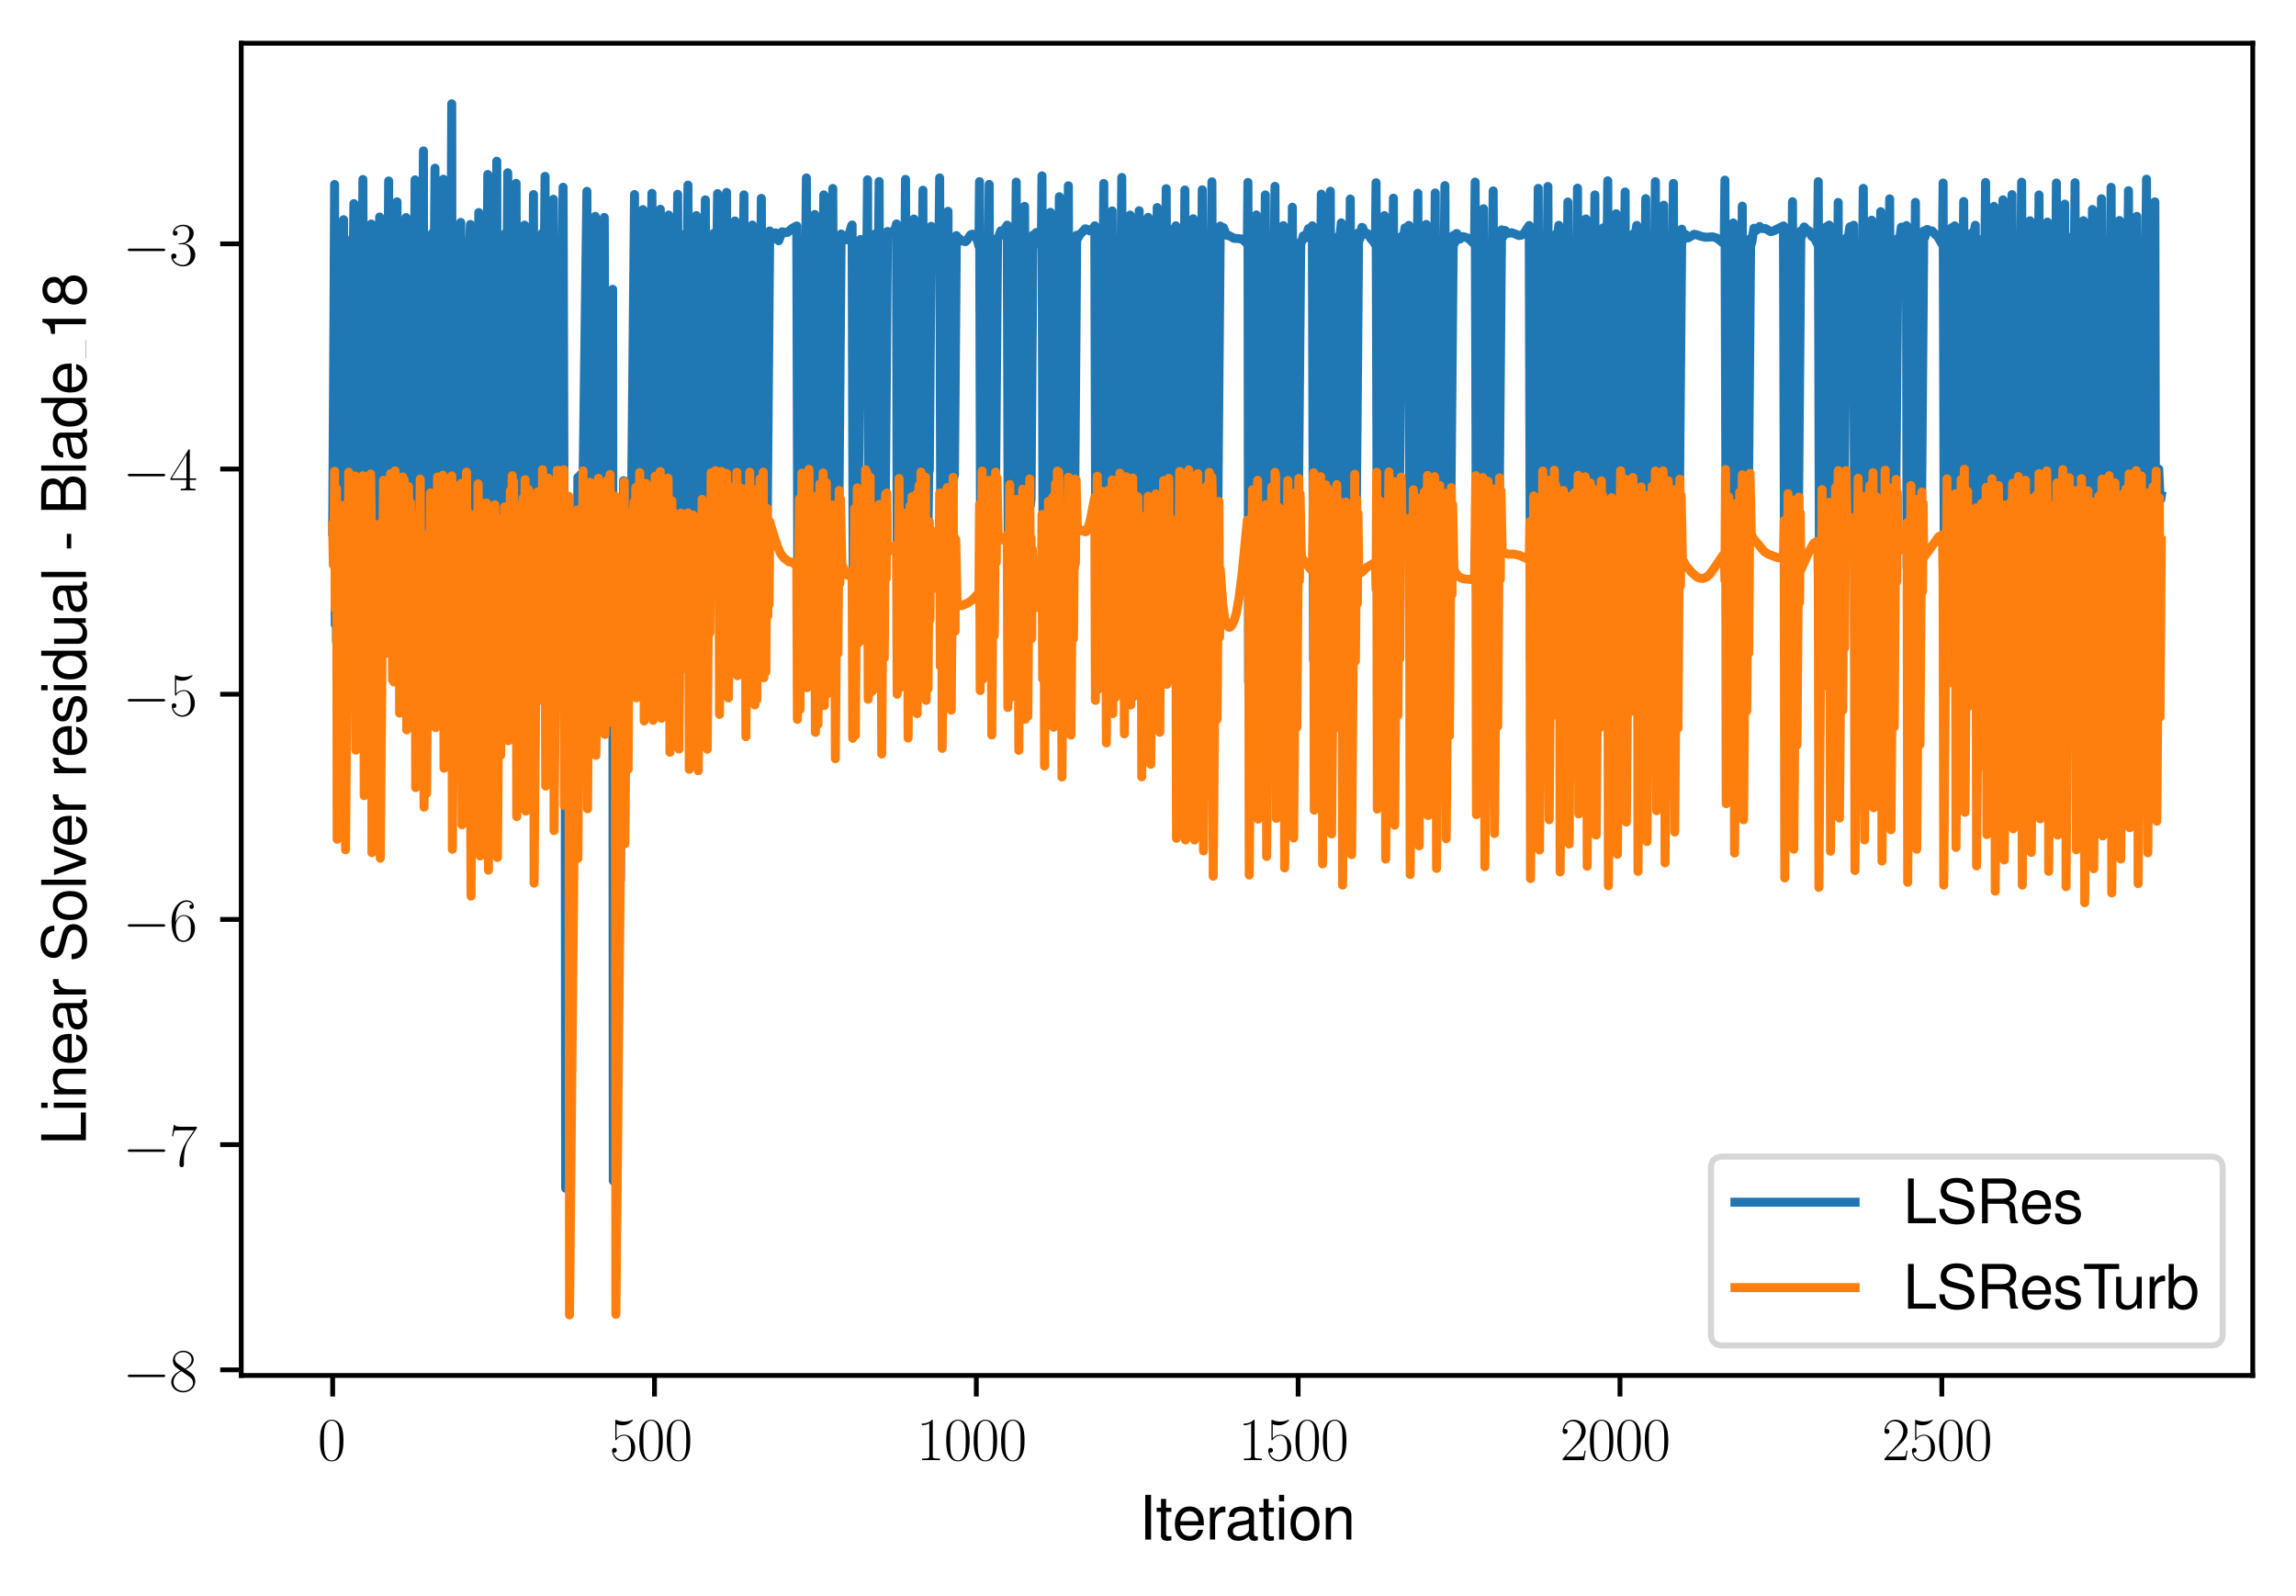 <?xml version="1.0" encoding="utf-8" standalone="no"?>
<!DOCTYPE svg PUBLIC "-//W3C//DTD SVG 1.1//EN"
  "http://www.w3.org/Graphics/SVG/1.1/DTD/svg11.dtd">
<svg xmlns:xlink="http://www.w3.org/1999/xlink" width="382.15pt" height="265.601pt" viewBox="0 0 382.15 265.601" xmlns="http://www.w3.org/2000/svg" version="1.1">
 <defs>
  <style type="text/css">*{stroke-linejoin: round; stroke-linecap: butt}</style>
 </defs>
 <g id="figure_1">
  <g id="patch_1">
   <path d="M 0 265.601 
L 382.15 265.601 
L 382.15 -0 
L 0 -0 
z
" style="fill: #ffffff"/>
  </g>
  <g id="axes_1">
   <g id="patch_2">
    <path d="M 40.15 228.96 
L 374.95 228.96 
L 374.95 7.2 
L 40.15 7.2 
z
" style="fill: #ffffff"/>
   </g>
   <g id="matplotlib.axis_1">
    <g id="xtick_1">
     <g id="line2d_1">
      <defs>
       <path id="meb9904007f" d="M 0 0 
L 0 3.5 
" style="stroke: #000000; stroke-width: 0.8"/>
      </defs>
      <g>
       <use xlink:href="#meb9904007f" x="55.369" y="228.96" style="stroke: #000000; stroke-width: 0.8"/>
      </g>
     </g>
     <g id="text_1">
      <!-- $\mathdefault{0}$ -->
      <g transform="translate(52.878 243.058) scale(0.1 -0.1)">
       <defs>
        <path id="CMR17-30" d="M 2688 2038 
C 2688 2430 2682 3099 2413 3613 
C 2176 4063 1798 4224 1466 4224 
C 1158 4224 768 4082 525 3620 
C 269 3137 243 2539 243 2038 
C 243 1671 250 1112 448 623 
C 723 -39 1216 -128 1466 -128 
C 1760 -128 2208 -7 2470 604 
C 2662 1048 2688 1568 2688 2038 
z
M 1466 -26 
C 1056 -26 813 328 723 816 
C 653 1196 653 1749 653 2109 
C 653 2604 653 3015 736 3407 
C 858 3954 1216 4121 1466 4121 
C 1728 4121 2067 3947 2189 3420 
C 2272 3054 2278 2623 2278 2109 
C 2278 1691 2278 1176 2202 797 
C 2067 96 1690 -26 1466 -26 
z
" transform="scale(0.016)"/>
       </defs>
       <use xlink:href="#CMR17-30" transform="scale(0.996)"/>
      </g>
     </g>
    </g>
    <g id="xtick_2">
     <g id="line2d_2">
      <g>
       <use xlink:href="#meb9904007f" x="108.935" y="228.96" style="stroke: #000000; stroke-width: 0.8"/>
      </g>
     </g>
     <g id="text_2">
      <!-- $\mathdefault{500}$ -->
      <g transform="translate(101.463 243.058) scale(0.1 -0.1)">
       <defs>
        <path id="CMR17-35" d="M 730 3750 
C 794 3724 1056 3641 1325 3641 
C 1920 3641 2246 3961 2432 4140 
C 2432 4191 2432 4224 2394 4224 
C 2387 4224 2374 4224 2323 4198 
C 2099 4102 1837 4032 1517 4032 
C 1325 4032 1037 4055 723 4191 
C 653 4224 640 4224 634 4224 
C 602 4224 595 4217 595 4090 
L 595 2231 
C 595 2113 595 2080 659 2080 
C 691 2080 704 2093 736 2139 
C 941 2435 1222 2560 1542 2560 
C 1766 2560 2246 2415 2246 1293 
C 2246 1087 2246 716 2054 422 
C 1894 159 1645 25 1370 25 
C 947 25 518 319 403 812 
C 429 806 480 793 506 793 
C 589 793 749 838 749 1036 
C 749 1209 627 1280 506 1280 
C 358 1280 262 1190 262 1011 
C 262 454 704 -128 1382 -128 
C 2042 -128 2669 441 2669 1267 
C 2669 2054 2170 2662 1549 2662 
C 1222 2662 947 2540 730 2304 
L 730 3750 
z
" transform="scale(0.016)"/>
       </defs>
       <use xlink:href="#CMR17-35" transform="scale(0.996)"/>
       <use xlink:href="#CMR17-30" transform="translate(45.69 0) scale(0.996)"/>
       <use xlink:href="#CMR17-30" transform="translate(91.381 0) scale(0.996)"/>
      </g>
     </g>
    </g>
    <g id="xtick_3">
     <g id="line2d_3">
      <g>
       <use xlink:href="#meb9904007f" x="162.501" y="228.96" style="stroke: #000000; stroke-width: 0.8"/>
      </g>
     </g>
     <g id="text_3">
      <!-- $\mathdefault{1000}$ -->
      <g transform="translate(152.538 243.058) scale(0.1 -0.1)">
       <defs>
        <path id="CMR17-31" d="M 1702 4083 
C 1702 4217 1696 4224 1606 4224 
C 1357 3927 979 3833 621 3820 
C 602 3820 570 3820 563 3808 
C 557 3795 557 3782 557 3648 
C 755 3648 1088 3686 1344 3839 
L 1344 467 
C 1344 243 1331 166 781 166 
L 589 166 
L 589 0 
C 896 6 1216 12 1523 12 
C 1830 12 2150 6 2458 0 
L 2458 166 
L 2266 166 
C 1715 166 1702 236 1702 467 
L 1702 4083 
z
" transform="scale(0.016)"/>
       </defs>
       <use xlink:href="#CMR17-31" transform="scale(0.996)"/>
       <use xlink:href="#CMR17-30" transform="translate(45.69 0) scale(0.996)"/>
       <use xlink:href="#CMR17-30" transform="translate(91.381 0) scale(0.996)"/>
       <use xlink:href="#CMR17-30" transform="translate(137.071 0) scale(0.996)"/>
      </g>
     </g>
    </g>
    <g id="xtick_4">
     <g id="line2d_4">
      <g>
       <use xlink:href="#meb9904007f" x="216.067" y="228.96" style="stroke: #000000; stroke-width: 0.8"/>
      </g>
     </g>
     <g id="text_4">
      <!-- $\mathdefault{1500}$ -->
      <g transform="translate(206.105 243.058) scale(0.1 -0.1)">
       <use xlink:href="#CMR17-31" transform="scale(0.996)"/>
       <use xlink:href="#CMR17-35" transform="translate(45.69 0) scale(0.996)"/>
       <use xlink:href="#CMR17-30" transform="translate(91.381 0) scale(0.996)"/>
       <use xlink:href="#CMR17-30" transform="translate(137.071 0) scale(0.996)"/>
      </g>
     </g>
    </g>
    <g id="xtick_5">
     <g id="line2d_5">
      <g>
       <use xlink:href="#meb9904007f" x="269.634" y="228.96" style="stroke: #000000; stroke-width: 0.8"/>
      </g>
     </g>
     <g id="text_5">
      <!-- $\mathdefault{2000}$ -->
      <g transform="translate(259.671 243.058) scale(0.1 -0.1)">
       <defs>
        <path id="CMR17-32" d="M 2669 990 
L 2554 990 
C 2490 537 2438 460 2413 422 
C 2381 371 1920 371 1830 371 
L 602 371 
C 832 620 1280 1073 1824 1596 
C 2214 1966 2669 2400 2669 3033 
C 2669 3788 2067 4224 1395 4224 
C 691 4224 262 3603 262 3027 
C 262 2777 448 2745 525 2745 
C 589 2745 781 2783 781 3007 
C 781 3206 614 3264 525 3264 
C 486 3264 448 3257 422 3244 
C 544 3788 915 4057 1306 4057 
C 1862 4057 2227 3616 2227 3033 
C 2227 2477 1901 1998 1536 1583 
L 262 147 
L 262 0 
L 2515 0 
L 2669 990 
z
" transform="scale(0.016)"/>
       </defs>
       <use xlink:href="#CMR17-32" transform="scale(0.996)"/>
       <use xlink:href="#CMR17-30" transform="translate(45.69 0) scale(0.996)"/>
       <use xlink:href="#CMR17-30" transform="translate(91.381 0) scale(0.996)"/>
       <use xlink:href="#CMR17-30" transform="translate(137.071 0) scale(0.996)"/>
      </g>
     </g>
    </g>
    <g id="xtick_6">
     <g id="line2d_6">
      <g>
       <use xlink:href="#meb9904007f" x="323.2" y="228.96" style="stroke: #000000; stroke-width: 0.8"/>
      </g>
     </g>
     <g id="text_6">
      <!-- $\mathdefault{2500}$ -->
      <g transform="translate(313.237 243.058) scale(0.1 -0.1)">
       <use xlink:href="#CMR17-32" transform="scale(0.996)"/>
       <use xlink:href="#CMR17-35" transform="translate(45.69 0) scale(0.996)"/>
       <use xlink:href="#CMR17-30" transform="translate(91.381 0) scale(0.996)"/>
       <use xlink:href="#CMR17-30" transform="translate(137.071 0) scale(0.996)"/>
      </g>
     </g>
    </g>
    <g id="text_7">
     <!-- Iteration -->
     <g transform="translate(189.603 256.279) scale(0.1 -0.1)">
      <defs>
       <path id="NimbusSanL-Regu-49" d="M 1242 4672 
L 640 4672 
L 640 0 
L 1242 0 
L 1242 4672 
z
" transform="scale(0.016)"/>
       <path id="NimbusSanL-Regu-74" d="M 1626 3328 
L 1075 3328 
L 1075 4249 
L 544 4249 
L 544 3328 
L 90 3328 
L 90 2892 
L 544 2892 
L 544 402 
C 544 64 774 -128 1190 -128 
C 1318 -128 1446 -116 1626 -84 
L 1626 364 
C 1555 345 1472 339 1370 339 
C 1139 339 1075 402 1075 634 
L 1075 2892 
L 1626 2892 
L 1626 3328 
z
" transform="scale(0.016)"/>
       <path id="NimbusSanL-Regu-65" d="M 3283 1484 
C 3283 1998 3245 2311 3149 2565 
C 2931 3123 2419 3456 1792 3456 
C 858 3456 256 2734 256 1619 
C 256 545 838 -128 1779 -128 
C 2547 -128 3078 307 3213 1018 
L 2675 1018 
C 2528 588 2227 364 1798 364 
C 1459 364 1171 514 992 787 
C 864 974 819 1161 813 1484 
L 3283 1484 
z
M 826 1920 
C 870 2552 1248 2963 1786 2963 
C 2310 2963 2714 2519 2714 1959 
C 2714 1946 2714 1933 2707 1920 
L 826 1920 
z
" transform="scale(0.016)"/>
       <path id="NimbusSanL-Regu-72" d="M 442 3328 
L 442 0 
L 979 0 
L 979 1727 
C 979 2203 1101 2514 1357 2698 
C 1523 2819 1683 2857 2054 2863 
L 2054 3404 
C 1965 3449 1920 3456 1850 3456 
C 1504 3456 1242 3251 934 2750 
L 934 3328 
L 442 3328 
z
" transform="scale(0.016)"/>
       <path id="NimbusSanL-Regu-61" d="M 3424 332 
C 3366 320 3341 320 3309 320 
C 3123 320 3021 415 3021 581 
L 3021 2542 
C 3021 3135 2586 3456 1760 3456 
C 1274 3456 870 3315 646 3065 
C 493 2893 429 2702 416 2370 
L 954 2370 
C 998 2778 1242 2963 1741 2963 
C 2221 2963 2490 2784 2490 2466 
L 2490 2326 
C 2490 2103 2355 2007 1933 1956 
C 1178 1861 1062 1835 858 1753 
C 467 1593 269 1294 269 861 
C 269 256 691 -128 1370 -128 
C 1792 -128 2131 19 2509 364 
C 2547 25 2714 -128 3059 -128 
C 3168 -128 3251 -116 3424 -71 
L 3424 332 
z
M 2490 1071 
C 2490 893 2438 785 2278 638 
C 2061 441 1798 339 1485 339 
C 1069 339 826 536 826 874 
C 826 1224 1062 1402 1632 1485 
C 2195 1562 2310 1587 2490 1670 
L 2490 1071 
z
" transform="scale(0.016)"/>
       <path id="NimbusSanL-Regu-69" d="M 960 3358 
L 429 3358 
L 429 0 
L 960 0 
L 960 3358 
z
M 960 4672 
L 422 4672 
L 422 3999 
L 960 3999 
L 960 4672 
z
" transform="scale(0.016)"/>
       <path id="NimbusSanL-Regu-6f" d="M 1741 3456 
C 800 3456 230 2784 230 1663 
C 230 543 794 -128 1747 -128 
C 2688 -128 3264 543 3264 1638 
C 3264 2791 2707 3456 1741 3456 
z
M 1747 2963 
C 2349 2963 2707 2472 2707 1644 
C 2707 861 2336 364 1747 364 
C 1152 364 787 855 787 1663 
C 787 2466 1152 2963 1747 2963 
z
" transform="scale(0.016)"/>
       <path id="NimbusSanL-Regu-6e" d="M 448 3328 
L 448 0 
L 986 0 
L 986 1835 
C 986 2539 1344 2988 1894 2988 
C 2317 2988 2586 2732 2586 2328 
L 2586 0 
L 3117 0 
L 3117 2539 
C 3117 3097 2701 3456 2054 3456 
C 1555 3456 1235 3263 941 2796 
L 941 3328 
L 448 3328 
z
" transform="scale(0.016)"/>
      </defs>
      <use xlink:href="#NimbusSanL-Regu-49" transform="scale(0.996)"/>
      <use xlink:href="#NimbusSanL-Regu-74" transform="translate(27.695 0) scale(0.996)"/>
      <use xlink:href="#NimbusSanL-Regu-65" transform="translate(55.39 0) scale(0.996)"/>
      <use xlink:href="#NimbusSanL-Regu-72" transform="translate(110.782 0) scale(0.996)"/>
      <use xlink:href="#NimbusSanL-Regu-61" transform="translate(142.961 0) scale(0.996)"/>
      <use xlink:href="#NimbusSanL-Regu-74" transform="translate(198.353 0) scale(0.996)"/>
      <use xlink:href="#NimbusSanL-Regu-69" transform="translate(226.048 0) scale(0.996)"/>
      <use xlink:href="#NimbusSanL-Regu-6f" transform="translate(248.165 0) scale(0.996)"/>
      <use xlink:href="#NimbusSanL-Regu-6e" transform="translate(303.556 0) scale(0.996)"/>
     </g>
    </g>
   </g>
   <g id="matplotlib.axis_2">
    <g id="ytick_1">
     <g id="line2d_7">
      <defs>
       <path id="m1495eec93e" d="M 0 0 
L -3.5 0 
" style="stroke: #000000; stroke-width: 0.8"/>
      </defs>
      <g>
       <use xlink:href="#m1495eec93e" x="40.15" y="228.025" style="stroke: #000000; stroke-width: 0.8"/>
      </g>
     </g>
     <g id="text_8">
      <!-- $\mathdefault{−8}$ -->
      <g transform="translate(20.42 231.575) scale(0.1 -0.1)">
       <defs>
        <path id="CMSY10-0" d="M 4218 1472 
C 4326 1472 4442 1472 4442 1600 
C 4442 1728 4326 1728 4218 1728 
L 755 1728 
C 646 1728 531 1728 531 1600 
C 531 1472 646 1472 755 1472 
L 4218 1472 
z
" transform="scale(0.016)"/>
        <path id="CMR17-38" d="M 1741 2289 
C 2144 2494 2554 2803 2554 3298 
C 2554 3884 1990 4224 1472 4224 
C 890 4224 378 3800 378 3215 
C 378 3054 416 2777 666 2533 
C 730 2469 998 2276 1171 2154 
C 883 2006 211 1652 211 945 
C 211 282 838 -128 1459 -128 
C 2144 -128 2720 366 2720 1022 
C 2720 1607 2330 1877 2074 2051 
L 1741 2289 
z
M 902 2855 
C 851 2887 595 3086 595 3388 
C 595 3781 998 4076 1459 4076 
C 1965 4076 2336 3716 2336 3298 
C 2336 2700 1670 2359 1638 2359 
C 1632 2359 1626 2359 1574 2398 
L 902 2855 
z
M 2080 1536 
C 2176 1466 2483 1253 2483 861 
C 2483 385 2010 25 1472 25 
C 890 25 448 443 448 951 
C 448 1459 838 1884 1280 2083 
L 2080 1536 
z
" transform="scale(0.016)"/>
       </defs>
       <use xlink:href="#CMSY10-0" transform="scale(0.996)"/>
       <use xlink:href="#CMR17-38" transform="translate(77.487 0) scale(0.996)"/>
      </g>
     </g>
    </g>
    <g id="ytick_2">
     <g id="line2d_8">
      <g>
       <use xlink:href="#m1495eec93e" x="40.15" y="190.538" style="stroke: #000000; stroke-width: 0.8"/>
      </g>
     </g>
     <g id="text_9">
      <!-- $\mathdefault{−7}$ -->
      <g transform="translate(20.42 194.087) scale(0.1 -0.1)">
       <defs>
        <path id="CMR17-37" d="M 2886 3955 
L 2886 4096 
L 1382 4096 
C 634 4096 621 4166 595 4288 
L 480 4288 
L 294 3104 
L 410 3104 
C 429 3226 474 3552 550 3673 
C 589 3724 1062 3724 1171 3724 
L 2579 3724 
L 1869 2670 
C 1395 1961 1069 1003 1069 166 
C 1069 89 1069 -128 1299 -128 
C 1530 -128 1530 89 1530 172 
L 1530 466 
C 1530 1514 1709 2204 2003 2644 
L 2886 3955 
z
" transform="scale(0.016)"/>
       </defs>
       <use xlink:href="#CMSY10-0" transform="scale(0.996)"/>
       <use xlink:href="#CMR17-37" transform="translate(77.487 0) scale(0.996)"/>
      </g>
     </g>
    </g>
    <g id="ytick_3">
     <g id="line2d_9">
      <g>
       <use xlink:href="#m1495eec93e" x="40.15" y="153.051" style="stroke: #000000; stroke-width: 0.8"/>
      </g>
     </g>
     <g id="text_10">
      <!-- $\mathdefault{−6}$ -->
      <g transform="translate(20.42 156.6) scale(0.1 -0.1)">
       <defs>
        <path id="CMR17-36" d="M 678 2198 
C 678 3712 1395 4076 1811 4076 
C 1946 4076 2272 4049 2400 3782 
C 2298 3782 2106 3782 2106 3558 
C 2106 3385 2246 3328 2336 3328 
C 2394 3328 2566 3353 2566 3571 
C 2566 3987 2246 4224 1805 4224 
C 1043 4224 243 3411 243 2011 
C 243 257 966 -128 1478 -128 
C 2099 -128 2688 431 2688 1295 
C 2688 2101 2170 2688 1517 2688 
C 1126 2688 838 2430 678 1979 
L 678 2198 
z
M 1478 25 
C 691 25 691 1212 691 1450 
C 691 1914 909 2585 1504 2585 
C 1613 2585 1926 2585 2138 2140 
C 2253 1889 2253 1624 2253 1302 
C 2253 954 2253 696 2118 438 
C 1978 173 1773 25 1478 25 
z
" transform="scale(0.016)"/>
       </defs>
       <use xlink:href="#CMSY10-0" transform="scale(0.996)"/>
       <use xlink:href="#CMR17-36" transform="translate(77.487 0) scale(0.996)"/>
      </g>
     </g>
    </g>
    <g id="ytick_4">
     <g id="line2d_10">
      <g>
       <use xlink:href="#m1495eec93e" x="40.15" y="115.564" style="stroke: #000000; stroke-width: 0.8"/>
      </g>
     </g>
     <g id="text_11">
      <!-- $\mathdefault{−5}$ -->
      <g transform="translate(20.42 119.113) scale(0.1 -0.1)">
       <use xlink:href="#CMSY10-0" transform="scale(0.996)"/>
       <use xlink:href="#CMR17-35" transform="translate(77.487 0) scale(0.996)"/>
      </g>
     </g>
    </g>
    <g id="ytick_5">
     <g id="line2d_11">
      <g>
       <use xlink:href="#m1495eec93e" x="40.15" y="78.077" style="stroke: #000000; stroke-width: 0.8"/>
      </g>
     </g>
     <g id="text_12">
      <!-- $\mathdefault{−4}$ -->
      <g transform="translate(20.42 81.626) scale(0.1 -0.1)">
       <defs>
        <path id="CMR17-34" d="M 2150 4147 
C 2150 4281 2144 4288 2029 4288 
L 128 1254 
L 128 1088 
L 1779 1088 
L 1779 460 
C 1779 230 1766 166 1318 166 
L 1197 166 
L 1197 0 
C 1402 12 1747 12 1965 12 
C 2182 12 2528 12 2733 0 
L 2733 166 
L 2611 166 
C 2163 166 2150 230 2150 460 
L 2150 1088 
L 2803 1088 
L 2803 1254 
L 2150 1254 
L 2150 4147 
z
M 1798 3723 
L 1798 1254 
L 256 1254 
L 1798 3723 
z
" transform="scale(0.016)"/>
       </defs>
       <use xlink:href="#CMSY10-0" transform="scale(0.996)"/>
       <use xlink:href="#CMR17-34" transform="translate(77.487 0) scale(0.996)"/>
      </g>
     </g>
    </g>
    <g id="ytick_6">
     <g id="line2d_12">
      <g>
       <use xlink:href="#m1495eec93e" x="40.15" y="40.59" style="stroke: #000000; stroke-width: 0.8"/>
      </g>
     </g>
     <g id="text_13">
      <!-- $\mathdefault{−3}$ -->
      <g transform="translate(20.42 44.139) scale(0.1 -0.1)">
       <defs>
        <path id="CMR17-33" d="M 1414 2176 
C 1984 2176 2234 1673 2234 1094 
C 2234 322 1824 25 1453 25 
C 1114 25 563 193 390 691 
C 422 678 454 678 486 678 
C 640 678 755 780 755 947 
C 755 1132 614 1216 486 1216 
C 378 1216 211 1164 211 927 
C 211 335 787 -128 1466 -128 
C 2176 -128 2720 432 2720 1087 
C 2720 1718 2208 2176 1600 2246 
C 2086 2347 2554 2776 2554 3353 
C 2554 3856 2048 4224 1472 4224 
C 890 4224 378 3862 378 3347 
C 378 3123 544 3084 627 3084 
C 762 3084 877 3167 877 3334 
C 877 3500 762 3584 627 3584 
C 602 3584 570 3584 544 3571 
C 730 3999 1235 4076 1459 4076 
C 1683 4076 2106 3966 2106 3347 
C 2106 3167 2080 2851 1862 2574 
C 1670 2329 1453 2316 1242 2297 
C 1210 2297 1062 2284 1037 2284 
C 992 2278 966 2272 966 2227 
C 966 2182 973 2176 1101 2176 
L 1414 2176 
z
" transform="scale(0.016)"/>
       </defs>
       <use xlink:href="#CMSY10-0" transform="scale(0.996)"/>
       <use xlink:href="#CMR17-33" transform="translate(77.487 0) scale(0.996)"/>
      </g>
     </g>
    </g>
    <g id="text_14">
     <!-- Linear Solver residual - Blade_18 -->
     <g transform="translate(14.298 190.622) rotate(-90) scale(0.1 -0.1)">
      <defs>
       <path id="NimbusSanL-Regu-4c" d="M 1107 4672 
L 512 4672 
L 512 0 
L 3411 0 
L 3411 524 
L 1107 524 
L 1107 4672 
z
" transform="scale(0.016)"/>
       <path id="NimbusSanL-Regu-53" d="M 3814 3295 
C 3808 4204 3181 4736 2106 4736 
C 1082 4736 448 4211 448 3372 
C 448 2806 749 2450 1363 2291 
L 2522 1986 
C 3110 1833 3379 1598 3379 1236 
C 3379 988 3245 733 3046 593 
C 2861 466 2566 396 2189 396 
C 1683 396 1338 517 1114 784 
C 941 988 864 1210 870 1496 
L 307 1496 
C 314 1070 397 790 582 536 
C 902 102 1440 -128 2150 -128 
C 2707 -128 3162 0 3462 230 
C 3776 479 3974 892 3974 1293 
C 3974 1865 3616 2284 2982 2456 
L 1811 2768 
C 1248 2920 1043 3098 1043 3454 
C 1043 3925 1459 4236 2086 4236 
C 2829 4236 3245 3899 3251 3295 
L 3814 3295 
z
" transform="scale(0.016)"/>
       <path id="NimbusSanL-Regu-6c" d="M 973 4672 
L 435 4672 
L 435 0 
L 973 0 
L 973 4672 
z
" transform="scale(0.016)"/>
       <path id="NimbusSanL-Regu-76" d="M 1824 0 
L 3110 3328 
L 2509 3328 
L 1562 629 
L 666 3328 
L 64 3328 
L 1242 0 
L 1824 0 
z
" transform="scale(0.016)"/>
       <path id="NimbusSanL-Regu-73" d="M 2803 2428 
C 2797 3084 2362 3456 1587 3456 
C 806 3456 301 3052 301 2434 
C 301 1912 570 1663 1363 1472 
L 1862 1351 
C 2234 1262 2381 1129 2381 887 
C 2381 574 2067 364 1600 364 
C 1312 364 1069 447 934 587 
C 851 683 813 778 781 1014 
L 218 1014 
C 243 243 678 -128 1555 -128 
C 2400 -128 2938 288 2938 931 
C 2938 1428 2656 1702 1990 1861 
L 1478 1982 
C 1043 2084 858 2224 858 2459 
C 858 2765 1133 2963 1568 2963 
C 1997 2963 2227 2778 2240 2428 
L 2803 2428 
z
" transform="scale(0.016)"/>
       <path id="NimbusSanL-Regu-64" d="M 3168 4672 
L 2637 4672 
L 2637 2937 
C 2413 3276 2054 3456 1606 3456 
C 736 3456 166 2759 166 1695 
C 166 568 723 -128 1626 -128 
C 2086 -128 2406 44 2694 460 
L 2694 19 
L 3168 19 
L 3168 4672 
z
M 1696 2956 
C 2272 2956 2637 2447 2637 1651 
C 2637 880 2266 371 1702 371 
C 1114 371 723 887 723 1663 
C 723 2440 1114 2956 1696 2956 
z
" transform="scale(0.016)"/>
       <path id="NimbusSanL-Regu-75" d="M 3085 19 
L 3085 3328 
L 2554 3328 
L 2554 1454 
C 2554 780 2195 339 1638 339 
C 1216 339 947 591 947 988 
L 947 3328 
L 416 3328 
L 416 780 
C 416 230 832 -128 1485 -128 
C 1978 -128 2291 44 2605 484 
L 2605 19 
L 3085 19 
z
" transform="scale(0.016)"/>
       <path id="NimbusSanL-Regu-2d" d="M 1818 1996 
L 294 1996 
L 294 1536 
L 1818 1536 
L 1818 1996 
z
" transform="scale(0.016)"/>
       <path id="NimbusSanL-Regu-42" d="M 506 0 
L 2611 0 
C 3053 0 3379 121 3629 390 
C 3859 632 3987 961 3987 1321 
C 3987 1878 3731 2214 3136 2444 
C 3558 2643 3782 2994 3782 3476 
C 3782 3821 3654 4127 3411 4345 
C 3168 4569 2848 4672 2400 4672 
L 506 4672 
L 506 0 
z
M 1101 2636 
L 1101 4147 
L 2253 4147 
C 2586 4147 2771 4101 2931 3977 
C 3098 3847 3187 3652 3187 3391 
C 3187 3138 3098 2936 2931 2806 
C 2771 2682 2586 2636 2253 2636 
L 1101 2636 
z
M 1101 524 
L 1101 2112 
L 2554 2112 
C 2842 2112 3034 2042 3174 1890 
C 3315 1745 3392 1542 3392 1315 
C 3392 1093 3315 891 3174 746 
C 3034 594 2842 524 2554 524 
L 1101 524 
z
" transform="scale(0.016)"/>
       <path id="NimbusSanL-Regu-31" d="M 1658 3232 
L 1658 0 
L 2221 0 
L 2221 4537 
L 1850 4537 
C 1651 3840 1523 3744 653 3635 
L 653 3232 
L 1658 3232 
z
" transform="scale(0.016)"/>
       <path id="NimbusSanL-Regu-38" d="M 2502 2399 
C 2970 2681 3123 2910 3123 3337 
C 3123 4044 2566 4544 1760 4544 
C 960 4544 397 4044 397 3337 
C 397 2917 550 2687 1011 2399 
C 493 2150 237 1774 237 1276 
C 237 447 864 -128 1760 -128 
C 2656 -128 3283 447 3283 1270 
C 3283 1774 3027 2150 2502 2399 
z
M 1760 4044 
C 2240 4044 2547 3764 2547 3324 
C 2547 2904 2234 2624 1760 2624 
C 1286 2624 973 2904 973 3331 
C 973 3764 1286 4044 1760 4044 
z
M 1760 2150 
C 2323 2150 2707 1793 2707 1264 
C 2707 728 2323 371 1747 371 
C 1197 371 813 734 813 1264 
C 813 1793 1197 2150 1760 2150 
z
" transform="scale(0.016)"/>
      </defs>
      <use xlink:href="#NimbusSanL-Regu-4c" transform="scale(0.996)"/>
      <use xlink:href="#NimbusSanL-Regu-69" transform="translate(55.392 0) scale(0.996)"/>
      <use xlink:href="#NimbusSanL-Regu-6e" transform="translate(77.508 0) scale(0.996)"/>
      <use xlink:href="#NimbusSanL-Regu-65" transform="translate(132.9 0) scale(0.996)"/>
      <use xlink:href="#NimbusSanL-Regu-61" transform="translate(188.292 0) scale(0.996)"/>
      <use xlink:href="#NimbusSanL-Regu-72" transform="translate(243.683 0) scale(0.996)"/>
      <use xlink:href="#NimbusSanL-Regu-53" transform="translate(304.554 0) scale(0.996)"/>
      <use xlink:href="#NimbusSanL-Regu-6f" transform="translate(371.004 0) scale(0.996)"/>
      <use xlink:href="#NimbusSanL-Regu-6c" transform="translate(426.396 0) scale(0.996)"/>
      <use xlink:href="#NimbusSanL-Regu-76" transform="translate(448.512 0) scale(0.996)"/>
      <use xlink:href="#NimbusSanL-Regu-65" transform="translate(495.835 0) scale(0.996)"/>
      <use xlink:href="#NimbusSanL-Regu-72" transform="translate(551.227 0) scale(0.996)"/>
      <use xlink:href="#NimbusSanL-Regu-72" transform="translate(612.097 0) scale(0.996)"/>
      <use xlink:href="#NimbusSanL-Regu-65" transform="translate(645.272 0) scale(0.996)"/>
      <use xlink:href="#NimbusSanL-Regu-73" transform="translate(700.664 0) scale(0.996)"/>
      <use xlink:href="#NimbusSanL-Regu-69" transform="translate(750.477 0) scale(0.996)"/>
      <use xlink:href="#NimbusSanL-Regu-64" transform="translate(772.594 0) scale(0.996)"/>
      <use xlink:href="#NimbusSanL-Regu-75" transform="translate(827.986 0) scale(0.996)"/>
      <use xlink:href="#NimbusSanL-Regu-61" transform="translate(883.377 0) scale(0.996)"/>
      <use xlink:href="#NimbusSanL-Regu-6c" transform="translate(938.769 0) scale(0.996)"/>
      <use xlink:href="#NimbusSanL-Regu-2d" transform="translate(988.581 0) scale(0.996)"/>
      <use xlink:href="#NimbusSanL-Regu-42" transform="translate(1049.451 0) scale(0.996)"/>
      <use xlink:href="#NimbusSanL-Regu-6c" transform="translate(1115.901 0) scale(0.996)"/>
      <use xlink:href="#NimbusSanL-Regu-61" transform="translate(1138.018 0) scale(0.996)"/>
      <use xlink:href="#NimbusSanL-Regu-64" transform="translate(1193.41 0) scale(0.996)"/>
      <use xlink:href="#NimbusSanL-Regu-65" transform="translate(1248.801 0) scale(0.996)"/>
      <use xlink:href="#NimbusSanL-Regu-31" transform="translate(1340.059 0) scale(0.996)"/>
      <use xlink:href="#NimbusSanL-Regu-38" transform="translate(1395.45 0) scale(0.996)"/>
      <path d="M 1310.17 0 
L 1340.059 0 
L 1340.059 0.399 
L 1310.17 0.399 
L 1310.17 0 
z
"/>
     </g>
    </g>
   </g>
   <g id="line2d_13">
    <path d="M 55.369 88.514 
L 55.583 53.279 
L 55.69 30.708 
L 55.797 103.957 
L 55.904 86.859 
L 56.011 106.825 
L 56.118 90.305 
L 56.226 105.573 
L 56.333 90.424 
L 56.44 101.305 
L 56.547 86.808 
L 56.654 93.862 
L 56.761 78.723 
L 56.868 79.746 
L 56.976 75.327 
L 57.19 36.576 
L 57.297 111.391 
L 57.511 79.775 
L 57.618 97.809 
L 57.725 82.923 
L 57.833 96.675 
L 57.94 80.584 
L 58.154 90.044 
L 58.368 84.305 
L 58.69 39.596 
L 58.797 43.432 
L 58.904 33.889 
L 59.011 98.245 
L 59.118 83.069 
L 59.225 101.195 
L 59.332 86.146 
L 59.44 98.116 
L 59.547 82.102 
L 59.761 91.144 
L 59.868 90.78 
L 59.975 88.15 
L 60.404 29.875 
L 60.618 109.585 
L 60.832 79.013 
L 61.047 97.304 
L 61.154 78.398 
L 61.261 79.567 
L 61.368 78.178 
L 61.475 75.301 
L 61.797 37.293 
L 61.904 97.005 
L 62.011 81.359 
L 62.118 99.921 
L 62.225 83.617 
L 62.332 94.414 
L 62.439 78.096 
L 62.654 89.369 
L 62.761 90.507 
L 62.868 86.302 
L 63.189 36.127 
L 63.296 106.221 
L 63.404 89.855 
L 63.511 108.849 
L 63.618 91.897 
L 63.725 104.207 
L 63.832 89.122 
L 63.939 97.08 
L 64.046 81.367 
L 64.261 85.392 
L 64.475 57.592 
L 64.689 30.123 
L 64.796 101.445 
L 64.903 85.52 
L 65.01 103.785 
L 65.118 87.604 
L 65.225 100.182 
L 65.332 84.065 
L 65.546 93.557 
L 65.653 91.926 
L 65.868 67.153 
L 66.082 33.593 
L 66.189 110.286 
L 66.296 93.679 
L 66.403 112.398 
L 66.617 78.697 
L 66.832 99.442 
L 66.939 97.275 
L 67.046 83.405 
L 67.153 83.464 
L 67.26 81.672 
L 67.582 36.213 
L 67.689 101.171 
L 67.796 85.421 
L 67.903 103.733 
L 68.01 87.808 
L 68.117 100.952 
L 68.224 85.875 
L 68.332 94.967 
L 68.439 78.599 
L 68.653 81.423 
L 68.76 80.171 
L 69.082 29.939 
L 69.189 100.435 
L 69.296 85.306 
L 69.403 104.017 
L 69.51 87.761 
L 69.617 99.96 
L 69.724 83.359 
L 69.939 93.093 
L 70.153 87.8 
L 70.474 25.124 
L 70.581 108.647 
L 70.796 78.744 
L 70.903 96.876 
L 71.01 80.884 
L 71.224 99.241 
L 71.438 78.676 
L 71.546 79.387 
L 71.653 70.861 
L 71.76 40.337 
L 71.867 51.498 
L 71.974 38.806 
L 72.296 41.079 
L 72.403 27.994 
L 72.51 101.734 
L 72.617 85.799 
L 72.724 104.748 
L 72.831 88.28 
L 72.938 100.109 
L 73.045 82.632 
L 73.26 91.223 
L 73.367 90.743 
L 73.474 87.858 
L 73.795 29.829 
L 73.903 107.761 
L 74.01 91.842 
L 74.117 112.092 
L 74.331 81.498 
L 74.545 98.084 
L 74.652 81.23 
L 74.76 93.605 
L 74.974 68.635 
L 75.188 17.28 
L 75.295 119.434 
L 75.509 87.91 
L 75.617 106.035 
L 75.724 89.705 
L 75.831 97.212 
L 75.938 78.194 
L 76.152 88.854 
L 76.367 71.212 
L 76.688 37.022 
L 76.795 109.958 
L 77.009 79.22 
L 77.116 98.385 
L 77.224 83.619 
L 77.331 95.781 
L 77.438 78.916 
L 77.545 79.395 
L 77.652 79.767 
L 77.866 88.825 
L 78.188 39.947 
L 78.295 37.364 
L 78.402 107.835 
L 78.616 78.795 
L 78.723 99.308 
L 78.831 83.589 
L 79.045 101.882 
L 79.152 83.629 
L 79.259 84.81 
L 79.473 77.048 
L 79.688 35.383 
L 79.795 115.822 
L 80.009 85.346 
L 80.116 106.081 
L 80.223 90.687 
L 80.33 104.008 
L 80.438 86.862 
L 80.545 92.184 
L 80.866 77.497 
L 81.188 29.046 
L 81.295 108.042 
L 81.509 78.227 
L 81.616 98.085 
L 81.723 82.992 
L 81.937 98.697 
L 82.045 84.22 
L 82.259 93.242 
L 82.366 90.997 
L 82.687 26.837 
L 82.795 108.504 
L 83.009 78.83 
L 83.116 99.843 
L 83.223 83.773 
L 83.437 99.769 
L 83.544 81.367 
L 83.759 83.502 
L 83.866 79.529 
L 84.187 38.736 
L 84.294 39.334 
L 84.401 43.291 
L 84.509 28.758 
L 84.723 109.175 
L 84.937 78.359 
L 85.151 95.731 
L 85.259 97.422 
L 85.366 79.267 
L 85.473 81.362 
L 85.58 74.2 
L 85.901 30.515 
L 86.008 96.169 
L 86.116 80.893 
L 86.223 100.525 
L 86.33 84.88 
L 86.437 97.887 
L 86.544 81.109 
L 86.758 91.412 
L 86.866 92.319 
L 86.973 88.724 
L 87.294 37.47 
L 87.401 105.463 
L 87.508 90.122 
L 87.615 111.667 
L 87.83 79.26 
L 88.044 97.89 
L 88.151 81.076 
L 88.365 85.155 
L 88.473 80.154 
L 88.794 32.387 
L 88.901 101.714 
L 89.008 86.397 
L 89.115 106.045 
L 89.222 90.045 
L 89.33 102.502 
L 89.437 85.823 
L 89.651 97.438 
L 89.758 82.008 
L 89.865 82.156 
L 89.972 77.223 
L 90.294 38.764 
L 90.615 41.051 
L 90.722 29.359 
L 90.937 100.237 
L 91.044 84.771 
L 91.151 97.432 
L 91.258 80.605 
L 91.472 90.708 
L 91.579 91.407 
L 91.687 89.741 
L 92.115 33.171 
L 92.329 109.709 
L 92.436 93.013 
L 92.544 106.58 
L 92.651 88.664 
L 92.758 95.739 
L 92.865 79.697 
L 93.079 84.472 
L 93.186 81.644 
L 93.508 39.762 
L 93.615 41.315 
L 93.722 31.166 
L 93.936 103.102 
L 94.043 87.973 
L 94.151 197.79 
L 95.222 86.34 
L 95.329 144.988 
L 95.758 88.831 
L 95.865 122.429 
L 96.186 79.464 
L 96.293 98.87 
L 96.4 83.803 
L 96.507 95.304 
L 96.615 79.016 
L 96.829 89.482 
L 96.936 88.253 
L 97.686 31.848 
L 97.9 102.155 
L 98.007 85.898 
L 98.114 98.121 
L 98.222 81.555 
L 98.436 90.924 
L 98.543 92.71 
L 98.65 91.296 
L 99.079 36.018 
L 99.293 110.221 
L 99.507 79.669 
L 99.721 96.139 
L 99.829 78.136 
L 100.043 83.962 
L 100.15 81.93 
L 100.471 43.94 
L 100.579 36.197 
L 100.793 107.236 
L 100.9 91.181 
L 101.007 104.048 
L 101.114 87.016 
L 101.328 95.402 
L 101.436 79.507 
L 101.65 83.286 
L 101.971 48.161 
L 102.078 196.564 
L 103.15 84.114 
L 103.257 146.498 
L 103.792 80.016 
L 103.9 114.116 
L 104.114 84.402 
L 104.221 107.024 
L 104.328 91.4 
L 104.435 105.164 
L 104.542 89.02 
L 104.65 96.339 
L 104.757 80.046 
L 104.971 87.053 
L 105.078 87.738 
L 105.614 32.375 
L 105.721 102.178 
L 105.828 83.756 
L 105.935 95.597 
L 106.042 78.159 
L 106.364 93.228 
L 106.578 78.205 
L 107.006 34.889 
L 107.114 104.874 
L 107.221 88.374 
L 107.328 101.075 
L 107.435 84.67 
L 107.649 96.041 
L 107.756 79.564 
L 107.971 82.901 
L 108.506 32.188 
L 108.613 107.523 
L 108.721 90.42 
L 108.828 102.177 
L 108.935 85.759 
L 109.042 92.112 
L 109.149 78.221 
L 109.363 87.563 
L 109.471 87.104 
L 109.899 34.831 
L 110.006 114.549 
L 110.22 83.798 
L 110.328 96.189 
L 110.435 80.679 
L 110.649 89.58 
L 110.756 91.212 
L 110.863 88.783 
L 111.292 35.796 
L 111.506 106.813 
L 111.613 91.647 
L 111.72 104.859 
L 111.827 87.752 
L 112.042 96.344 
L 112.149 79.949 
L 112.256 82.06 
L 112.363 80.3 
L 112.792 32.343 
L 113.006 102.352 
L 113.113 87.522 
L 113.22 99.453 
L 113.327 83.587 
L 113.542 92.307 
L 113.649 92.613 
L 113.756 89.855 
L 114.184 38.83 
L 114.399 40.897 
L 114.506 30.812 
L 114.72 97.9 
L 114.827 81.472 
L 115.041 95.886 
L 115.149 78.953 
L 115.47 83.002 
L 115.898 35.885 
L 116.113 100.613 
L 116.22 84.012 
L 116.327 94.386 
L 116.434 79.2 
L 116.648 90.292 
L 116.863 91.825 
L 117.398 33.266 
L 117.613 98.745 
L 117.72 82.993 
L 117.827 93.405 
L 117.934 78.326 
L 118.148 88.125 
L 118.255 89.26 
L 118.363 88.953 
L 118.791 38.835 
L 119.112 39.135 
L 119.327 40.629 
L 119.434 32.23 
L 119.648 97.564 
L 119.755 83.036 
L 119.862 93.509 
L 119.97 79.21 
L 120.184 89.726 
L 120.291 90.873 
L 120.398 89.894 
L 120.827 41.47 
L 120.934 32.028 
L 121.041 109.398 
L 121.255 78.603 
L 121.469 95.899 
L 121.576 81.069 
L 121.791 86.959 
L 121.898 85.284 
L 122.326 36.778 
L 122.541 99.696 
L 122.648 84.543 
L 122.755 95.691 
L 122.862 80.935 
L 123.076 93.229 
L 123.183 78.526 
L 123.291 79.153 
L 123.398 77.755 
L 123.826 32.436 
L 123.933 109.102 
L 124.041 92.052 
L 124.148 102.815 
L 124.255 86.755 
L 124.362 94.612 
L 124.469 79.688 
L 124.683 85.239 
L 124.79 84.608 
L 125.219 37.456 
L 125.433 101.581 
L 125.54 86.292 
L 125.648 97.723 
L 125.755 83.123 
L 125.969 93.43 
L 126.076 94.307 
L 126.29 77.826 
L 126.719 33.026 
L 126.933 97.752 
L 127.04 82.903 
L 127.147 93.277 
L 127.255 78.249 
L 127.469 87.77 
L 127.576 89.195 
L 127.683 88.562 
L 128.112 38.448 
L 128.326 39.741 
L 128.433 39.923 
L 128.54 39.87 
L 128.862 39.057 
L 129.076 38.758 
L 129.29 39.133 
L 129.611 40.076 
L 129.826 39.536 
L 130.147 38.592 
L 130.361 38.604 
L 130.683 38.73 
L 131.111 38.674 
L 131.433 38.372 
L 131.861 38.008 
L 132.611 37.614 
L 132.825 107.225 
L 132.933 91.586 
L 133.04 104.074 
L 133.147 87.307 
L 133.361 96.495 
L 133.468 80.259 
L 133.575 80.571 
L 133.682 78.486 
L 134.004 39.815 
L 134.111 40.602 
L 134.218 29.618 
L 134.432 100.653 
L 134.54 85.044 
L 134.647 96.831 
L 134.754 80.316 
L 134.968 88.606 
L 135.075 89.07 
L 135.182 87.12 
L 135.611 35.7 
L 135.825 110.07 
L 136.039 78.668 
L 136.254 95.107 
L 136.361 78.564 
L 136.575 82.672 
L 136.682 81.494 
L 137.111 32.442 
L 137.325 105.114 
L 137.432 88.953 
L 137.539 100.129 
L 137.646 83.469 
L 137.861 94.468 
L 137.968 78.806 
L 138.075 79.219 
L 138.182 78.078 
L 138.611 31.376 
L 138.825 101.468 
L 138.932 85.854 
L 139.039 97.537 
L 139.146 81.873 
L 139.361 92.407 
L 139.468 93.308 
L 139.575 91.6 
L 140.003 38.954 
L 140.218 39.742 
L 140.539 39.901 
L 140.86 39.91 
L 141.075 39.686 
L 141.289 39.078 
L 141.717 37.637 
L 141.825 37.452 
L 142.039 110.633 
L 142.253 79.687 
L 142.467 96.41 
L 142.574 80.234 
L 142.789 83.38 
L 142.896 81.628 
L 143.217 39.86 
L 143.432 40.256 
L 143.753 40.144 
L 143.967 40.149 
L 144.181 40.376 
L 144.289 40.594 
L 144.396 29.926 
L 144.61 102.958 
L 144.717 87.215 
L 144.824 98.402 
L 144.931 81.955 
L 145.253 93.558 
L 145.36 94.063 
L 145.788 38.862 
L 146.003 40.15 
L 146.217 40.769 
L 146.324 30.211 
L 146.538 102.769 
L 146.646 87.205 
L 146.753 97.296 
L 146.86 81.597 
L 147.181 93.638 
L 147.288 92.486 
L 147.717 38.539 
L 147.931 39.084 
L 148.467 38.761 
L 149.002 38.055 
L 149.217 37.276 
L 149.324 92.735 
L 149.431 78.795 
L 149.538 95.227 
L 149.645 80.77 
L 149.859 98.1 
L 149.967 81.582 
L 150.181 84.802 
L 150.288 82.707 
L 150.717 29.86 
L 150.931 102.339 
L 151.038 86.693 
L 151.145 98.13 
L 151.252 82.136 
L 151.466 92.292 
L 151.574 92.578 
L 151.681 91.003 
L 152.109 36.456 
L 152.324 111.192 
L 152.538 79.655 
L 152.752 97.94 
L 152.859 80.958 
L 153.073 85.795 
L 153.181 84.953 
L 153.609 31.663 
L 153.823 104.524 
L 153.931 88.137 
L 154.038 99.931 
L 154.145 83.213 
L 154.359 95.604 
L 154.573 78.689 
L 154.68 78.235 
L 155.002 37.674 
L 155.216 38.127 
L 155.323 38.073 
L 155.43 38.144 
L 155.752 39.111 
L 156.287 40.667 
L 156.395 29.619 
L 156.609 96.967 
L 156.716 81.621 
L 156.93 101.4 
L 157.037 84.885 
L 157.252 90.395 
L 157.359 88.867 
L 157.787 35.172 
L 158.002 108.122 
L 158.109 91.644 
L 158.216 103.848 
L 158.323 86.408 
L 158.537 96.184 
L 158.644 78.966 
L 158.751 79.516 
L 158.859 79.032 
L 159.18 39.208 
L 159.394 39.739 
L 159.609 39.676 
L 160.144 40.129 
L 160.358 40.116 
L 160.68 40.23 
L 160.894 40.067 
L 161.537 39.101 
L 161.858 38.979 
L 162.18 39.072 
L 162.501 39.516 
L 162.823 40.511 
L 162.93 40.959 
L 163.037 30.237 
L 163.251 104.325 
L 163.358 88.613 
L 163.465 101.329 
L 163.572 85.079 
L 163.787 94.71 
L 163.894 78.476 
L 164.001 79.026 
L 164.108 78.71 
L 164.43 40.175 
L 164.537 41.002 
L 164.644 30.697 
L 164.858 101.044 
L 164.965 85.866 
L 165.072 97.787 
L 165.179 82.412 
L 165.394 92.256 
L 165.608 93.246 
L 166.037 39.611 
L 166.144 39.642 
L 166.572 38.431 
L 167.108 38.333 
L 167.644 37.473 
L 167.858 108.879 
L 167.965 92.127 
L 168.072 103.476 
L 168.179 86.619 
L 168.286 94.31 
L 168.393 78.91 
L 168.608 84.01 
L 168.715 82.815 
L 169.143 30.312 
L 169.358 102.166 
L 169.465 85.525 
L 169.572 96.009 
L 169.679 79.423 
L 169.893 90.943 
L 170 91.392 
L 170.108 90.571 
L 170.536 34.353 
L 170.75 111.408 
L 170.857 94.081 
L 170.965 106.02 
L 171.072 88.528 
L 171.179 96.039 
L 171.286 79.581 
L 171.5 84.113 
L 171.607 83.206 
L 171.929 39.133 
L 172.036 39.413 
L 172.143 39.347 
L 172.464 38.712 
L 172.679 39.023 
L 173.322 40.924 
L 173.429 29.276 
L 173.643 105.081 
L 173.75 88.846 
L 173.857 101.544 
L 173.964 84.128 
L 174.179 95.716 
L 174.286 78.509 
L 174.393 79.257 
L 174.5 78.167 
L 174.821 35.338 
L 174.929 93.767 
L 175.036 79.032 
L 175.143 97.705 
L 175.25 81.693 
L 175.464 100.655 
L 175.571 82.64 
L 175.786 87.445 
L 175.893 87.634 
L 176.321 32.742 
L 176.536 109.067 
L 176.643 91.96 
L 176.75 105.093 
L 176.857 87.32 
L 177.071 98.95 
L 177.178 80.971 
L 177.285 81.481 
L 177.393 82.561 
L 177.821 30.918 
L 178.035 103.273 
L 178.142 86.263 
L 178.25 98.959 
L 178.357 81.871 
L 178.571 93.34 
L 178.678 93.561 
L 178.785 94.557 
L 179.214 39.151 
L 179.321 39.627 
L 179.428 39.601 
L 179.749 39.029 
L 180.285 38.47 
L 180.607 38.09 
L 180.821 38.119 
L 181.356 38.423 
L 181.678 38.295 
L 182.106 37.769 
L 182.214 37.586 
L 182.428 109.51 
L 182.642 78.62 
L 182.856 98.525 
L 182.963 80.656 
L 183.285 85.829 
L 183.713 30.543 
L 183.928 101.959 
L 184.035 86.623 
L 184.142 101.066 
L 184.249 84.759 
L 184.463 94.86 
L 184.57 95.67 
L 184.892 62.338 
L 185.106 35.104 
L 185.32 110.338 
L 185.535 78.973 
L 185.749 100.423 
L 185.856 81.72 
L 186.07 86.915 
L 186.177 86.383 
L 186.499 40.471 
L 186.606 40.942 
L 186.713 29.54 
L 186.927 101.991 
L 187.034 86.262 
L 187.142 101.435 
L 187.249 83.916 
L 187.463 92.978 
L 187.57 94.082 
L 187.677 93.992 
L 188.106 35.806 
L 188.32 111.487 
L 188.534 79.08 
L 188.749 101.492 
L 188.856 82.397 
L 189.07 87.772 
L 189.177 88.183 
L 189.606 35.079 
L 189.82 107.424 
L 189.927 90.99 
L 190.034 105.906 
L 190.141 87.904 
L 190.356 99.174 
L 190.463 81.29 
L 190.677 85.741 
L 191.106 36.171 
L 191.32 106.252 
L 191.427 89.757 
L 191.534 102.384 
L 191.641 84.745 
L 191.855 96.975 
L 191.963 80.052 
L 192.177 83.909 
L 192.605 34.552 
L 192.82 104.872 
L 192.927 87.805 
L 193.034 98.991 
L 193.141 81.6 
L 193.355 94.225 
L 193.462 94.539 
L 193.57 78.299 
L 193.677 79.858 
L 194.105 31.404 
L 194.32 100.294 
L 194.427 83.052 
L 194.641 101.156 
L 194.748 84.165 
L 194.855 89.142 
L 194.962 88.589 
L 195.069 89.79 
L 195.498 37.937 
L 195.605 38.161 
L 195.712 37.588 
L 195.927 108.574 
L 196.034 91.308 
L 196.141 103.962 
L 196.248 86.859 
L 196.355 95.234 
L 196.462 78.976 
L 196.569 82.691 
L 196.676 82.118 
L 196.784 82.648 
L 197.212 31.623 
L 197.426 101.756 
L 197.533 85.471 
L 197.641 97.794 
L 197.748 81 
L 197.962 92.434 
L 198.176 90.852 
L 198.605 36.418 
L 198.819 111.299 
L 199.033 79.932 
L 199.248 99.062 
L 199.355 82.269 
L 199.462 86.044 
L 199.569 85.405 
L 199.676 83.654 
L 200.105 31.594 
L 200.319 105.436 
L 200.426 89.583 
L 200.533 102.378 
L 200.64 85.391 
L 200.855 95.207 
L 201.069 79.078 
L 201.176 76.682 
L 201.497 39.173 
L 201.605 40.806 
L 201.712 30.267 
L 201.926 100.391 
L 202.033 83.62 
L 202.14 94.839 
L 202.247 78.329 
L 202.462 88.373 
L 202.569 88.696 
L 202.676 87.796 
L 203.104 37.623 
L 203.319 38.892 
L 203.64 37.899 
L 203.854 38.464 
L 204.069 39.114 
L 204.283 39.2 
L 204.497 39.182 
L 205.354 39.67 
L 205.997 39.708 
L 206.747 39.797 
L 207.283 40.276 
L 207.604 40.631 
L 207.711 30.366 
L 207.818 113.502 
L 208.032 81.367 
L 208.247 99.706 
L 208.354 82.039 
L 208.568 88.743 
L 208.675 87.823 
L 209.104 35.778 
L 209.318 105.745 
L 209.425 89.39 
L 209.532 102.289 
L 209.639 85 
L 209.854 96.357 
L 209.961 80.893 
L 210.068 81.701 
L 210.175 80.372 
L 210.604 32.447 
L 210.818 100.094 
L 210.925 83.755 
L 211.032 96.138 
L 211.139 79.668 
L 211.461 91.308 
L 211.568 91.487 
L 211.996 40.405 
L 212.104 41.297 
L 212.211 31.024 
L 212.425 95.709 
L 212.532 79.277 
L 212.746 96.633 
L 212.853 79.925 
L 212.961 85.638 
L 213.068 85.431 
L 213.175 86.408 
L 213.603 37.554 
L 213.818 106.344 
L 213.925 89.245 
L 214.032 101.002 
L 214.139 84.124 
L 214.353 95.307 
L 214.568 78.896 
L 214.675 80.126 
L 215.103 34.495 
L 215.317 101.362 
L 215.425 84.533 
L 215.532 95.708 
L 215.639 79.003 
L 215.853 89.55 
L 215.96 88.894 
L 216.067 89.542 
L 216.496 40.239 
L 216.603 40.413 
L 216.924 39.256 
L 217.246 39.637 
L 217.46 39.103 
L 217.782 38.052 
L 218.21 38.15 
L 218.424 37.584 
L 218.639 109.878 
L 218.746 93.518 
L 218.853 105.778 
L 218.96 87.863 
L 219.174 95.033 
L 219.281 79.413 
L 219.389 80.388 
L 219.496 78.792 
L 219.924 32.314 
L 220.138 103.8 
L 220.246 87.228 
L 220.353 98.711 
L 220.46 81.83 
L 220.674 90.763 
L 220.781 91.509 
L 220.888 91.174 
L 221.317 40.92 
L 221.424 31.832 
L 221.638 100.734 
L 221.745 83.534 
L 221.96 98.885 
L 222.067 82.408 
L 222.281 86.758 
L 222.388 86.829 
L 222.817 39.297 
L 222.924 40.057 
L 223.031 39.472 
L 223.245 37.098 
L 223.46 108.253 
L 223.567 91.307 
L 223.674 102.604 
L 223.781 86.354 
L 223.995 97 
L 224.21 80.078 
L 224.317 81.687 
L 224.745 33.132 
L 224.959 102.567 
L 225.067 85.815 
L 225.174 96.606 
L 225.281 79.996 
L 225.495 89.919 
L 225.602 89.092 
L 225.709 89.646 
L 226.138 38.72 
L 226.245 39.852 
L 226.352 39.752 
L 226.674 37.842 
L 226.781 37.886 
L 227.209 38.964 
L 227.638 38.888 
L 228.173 39.727 
L 228.602 40.218 
L 228.923 40.723 
L 229.03 30.418 
L 229.245 97.103 
L 229.352 81.701 
L 229.566 99.517 
L 229.673 81.641 
L 229.888 86.088 
L 229.995 85.485 
L 230.423 35.888 
L 230.637 107.027 
L 230.745 90.37 
L 230.852 102.541 
L 230.959 85.551 
L 231.173 94.751 
L 231.28 78.318 
L 231.495 79.294 
L 231.923 32.988 
L 232.137 102.623 
L 232.244 85.44 
L 232.352 96.117 
L 232.459 79.358 
L 232.78 88.591 
L 232.887 88.448 
L 233.316 39.306 
L 233.423 40.063 
L 233.53 39.773 
L 233.851 37.932 
L 233.959 37.967 
L 234.173 38.204 
L 234.28 38.107 
L 234.494 37.517 
L 234.708 109.394 
L 234.816 92.306 
L 234.923 105.484 
L 235.03 88.18 
L 235.244 97.814 
L 235.458 80.281 
L 235.566 80.307 
L 235.994 32.163 
L 236.208 103.138 
L 236.315 86.903 
L 236.423 99.644 
L 236.53 82.342 
L 236.744 90.171 
L 236.958 88.891 
L 237.387 37.359 
L 237.601 112.234 
L 237.815 80.463 
L 238.03 96.501 
L 238.137 98.549 
L 238.244 81.473 
L 238.351 82.28 
L 238.458 81.87 
L 238.887 32.12 
L 239.101 106.222 
L 239.208 90.378 
L 239.315 103.114 
L 239.422 85.203 
L 239.637 90.579 
L 239.744 91.471 
L 239.851 91.244 
L 240.279 39.854 
L 240.387 41.53 
L 240.494 30.89 
L 240.708 101.884 
L 240.815 85.298 
L 240.922 96.488 
L 241.029 79.186 
L 241.351 87.325 
L 241.458 87.486 
L 241.886 39.198 
L 242.101 40.496 
L 242.422 38.869 
L 242.529 38.912 
L 242.958 39.812 
L 243.493 39.381 
L 244.35 39.646 
L 245.207 40.452 
L 245.422 40.614 
L 245.529 30.313 
L 245.743 98.38 
L 245.85 83.495 
L 246.065 100.488 
L 246.172 81.61 
L 246.279 83.035 
L 246.493 81.135 
L 246.922 34.749 
L 247.136 107.783 
L 247.243 92.826 
L 247.35 105.428 
L 247.457 87.804 
L 247.672 93.03 
L 247.886 91.775 
L 248.314 40.564 
L 248.421 41.99 
L 248.529 31.778 
L 248.743 102.939 
L 248.85 87.241 
L 248.957 99.055 
L 249.064 81.533 
L 249.279 87.831 
L 249.386 88.745 
L 249.493 88.432 
L 249.921 38.268 
L 250.136 39.458 
L 250.457 38.364 
L 250.564 38.407 
L 250.886 38.869 
L 251.528 38.738 
L 251.957 38.858 
L 252.385 39.037 
L 252.814 39.203 
L 253.242 39.139 
L 253.671 38.832 
L 254.207 37.996 
L 254.528 37.533 
L 254.742 109.544 
L 254.849 93.38 
L 254.957 106.621 
L 255.064 88.284 
L 255.278 93.771 
L 255.385 95.258 
L 255.706 65.393 
L 256.028 31.356 
L 256.242 103.997 
L 256.349 87.785 
L 256.456 99.829 
L 256.564 82.156 
L 256.778 89.096 
L 256.992 89.927 
L 257.421 39.678 
L 257.528 41.364 
L 257.635 31.041 
L 257.849 100.065 
L 257.956 83.209 
L 258.171 98.908 
L 258.278 81.602 
L 258.492 86.056 
L 258.599 86.847 
L 259.028 38.939 
L 259.135 39.753 
L 259.242 39.351 
L 259.456 37.497 
L 259.67 109.556 
L 259.778 92.049 
L 259.885 103.004 
L 259.992 86.263 
L 260.206 96.415 
L 260.42 79.842 
L 260.527 81.974 
L 260.956 33.627 
L 261.17 104.658 
L 261.277 87.168 
L 261.385 97.259 
L 261.492 80.347 
L 261.706 90.215 
L 261.813 89.759 
L 261.92 90.791 
L 262.349 40.473 
L 262.456 41.601 
L 262.563 31.32 
L 262.777 98.959 
L 262.884 82.443 
L 263.099 98.808 
L 263.206 81.8 
L 263.313 85.416 
L 263.42 84.525 
L 263.527 86.11 
L 263.956 36.444 
L 264.17 108.364 
L 264.277 92.202 
L 264.384 104.422 
L 264.491 86.987 
L 264.706 94.353 
L 264.813 93.441 
L 264.92 93.758 
L 265.456 32.445 
L 265.67 103.216 
L 265.777 88.173 
L 265.884 99.97 
L 265.991 82.591 
L 266.205 87.823 
L 266.313 87.48 
L 266.42 88.244 
L 266.848 37.912 
L 267.063 39.617 
L 267.491 40.592 
L 267.598 30.096 
L 267.812 98.504 
L 267.92 82.909 
L 268.134 100.09 
L 268.241 81.405 
L 268.455 85.551 
L 268.562 84.888 
L 268.991 35.571 
L 269.205 106.896 
L 269.312 90.078 
L 269.419 102.219 
L 269.527 84.722 
L 269.848 94.429 
L 270.062 78.725 
L 270.491 31.96 
L 270.705 101.901 
L 270.812 84.509 
L 270.919 95.201 
L 271.026 78.283 
L 271.348 88.201 
L 271.455 88.314 
L 271.883 38.896 
L 271.991 39.893 
L 272.098 39.68 
L 272.419 37.519 
L 272.633 110.145 
L 272.741 92.856 
L 272.848 105.552 
L 272.955 88.674 
L 273.062 95.134 
L 273.169 78.368 
L 273.276 81.843 
L 273.383 81.73 
L 273.49 82.678 
L 273.919 33.066 
L 274.133 103.519 
L 274.24 86.612 
L 274.348 98.947 
L 274.455 82.069 
L 274.669 91.221 
L 274.883 90.558 
L 275.312 39.877 
L 275.419 40.904 
L 275.526 30.247 
L 275.74 97.351 
L 275.847 81.464 
L 276.062 100.01 
L 276.169 81.762 
L 276.276 84.778 
L 276.383 84.166 
L 276.49 84.341 
L 276.919 34.157 
L 277.133 105.931 
L 277.24 90.441 
L 277.347 104.087 
L 277.454 86.838 
L 277.669 93.357 
L 277.776 92.986 
L 277.883 91.982 
L 278.311 39.074 
L 278.419 40.868 
L 278.526 30.529 
L 278.74 102.062 
L 278.847 86.385 
L 278.954 98.584 
L 279.061 81.17 
L 279.276 86.788 
L 279.49 87.297 
L 279.918 38.146 
L 280.133 39.981 
L 280.561 39.031 
L 280.99 39.594 
L 281.954 39.013 
L 282.275 39.049 
L 283.132 39.34 
L 283.882 39.494 
L 285.061 39.428 
L 285.704 39.607 
L 286.239 40.014 
L 286.989 40.601 
L 287.096 29.985 
L 287.311 97.864 
L 287.418 81.274 
L 287.632 97.778 
L 287.739 80.534 
L 287.953 85.323 
L 288.061 85.713 
L 288.489 37.111 
L 288.703 108.741 
L 288.81 90.967 
L 288.918 102.349 
L 289.025 84.963 
L 289.239 94.671 
L 289.346 78.744 
L 289.56 80.978 
L 289.989 34.311 
L 290.203 102.95 
L 290.31 85.385 
L 290.417 96.33 
L 290.525 79.393 
L 290.739 89.143 
L 290.846 89.391 
L 290.953 89.953 
L 291.382 39.668 
L 291.489 40.586 
L 291.596 40.253 
L 291.917 37.998 
L 292.024 37.996 
L 292.346 38.339 
L 292.881 37.705 
L 293.203 38.034 
L 293.846 38.049 
L 294.703 38.55 
L 295.131 38.462 
L 296.845 37.608 
L 297.06 110.777 
L 297.167 93.56 
L 297.274 104.98 
L 297.381 88.086 
L 297.595 97.119 
L 297.81 79.98 
L 297.917 81.598 
L 298.345 33.575 
L 298.56 104.388 
L 298.667 87.732 
L 298.774 98.787 
L 298.881 81.836 
L 299.095 89.559 
L 299.202 88.254 
L 299.309 88.877 
L 299.738 38.427 
L 299.845 39.343 
L 299.952 39.209 
L 300.274 37.778 
L 300.381 37.828 
L 300.702 38.258 
L 301.131 38.45 
L 301.559 39.336 
L 301.988 39.642 
L 302.523 40.653 
L 302.631 30.235 
L 302.845 99.547 
L 302.952 83.154 
L 303.059 94.539 
L 303.166 78.116 
L 303.38 85.921 
L 303.488 86.097 
L 303.595 85.841 
L 304.023 37.727 
L 304.13 38.724 
L 304.238 38.688 
L 304.452 37.465 
L 304.666 109.901 
L 304.773 92.443 
L 304.88 104.288 
L 304.987 87.636 
L 305.202 97.408 
L 305.416 80.737 
L 305.523 81.791 
L 305.952 33.697 
L 306.166 104.339 
L 306.273 86.861 
L 306.38 97.873 
L 306.487 80.927 
L 306.702 90.151 
L 306.916 89.598 
L 307.344 39.595 
L 307.452 40.433 
L 307.559 40.11 
L 307.88 37.796 
L 307.987 37.714 
L 308.309 37.906 
L 308.523 37.486 
L 308.737 110.498 
L 308.951 79.368 
L 309.166 95.191 
L 309.273 96.547 
L 309.487 78.975 
L 309.594 78.072 
L 309.916 40.128 
L 310.023 41.401 
L 310.13 31.351 
L 310.344 103.909 
L 310.451 88.783 
L 310.558 100.985 
L 310.665 83.739 
L 310.88 86.652 
L 310.987 86.082 
L 311.094 86.259 
L 311.523 36.656 
L 311.63 92.808 
L 311.737 79.086 
L 311.844 98.172 
L 311.951 83.027 
L 312.165 97.35 
L 312.272 79.127 
L 312.487 82.807 
L 312.594 82.849 
L 313.022 35.232 
L 313.237 109.184 
L 313.344 92.902 
L 313.451 104.325 
L 313.558 87.1 
L 313.772 93.987 
L 313.879 93.834 
L 313.987 78.344 
L 314.094 78.9 
L 314.522 33.104 
L 314.737 104.66 
L 314.844 87.74 
L 314.951 97.836 
L 315.058 80.965 
L 315.272 88.777 
L 315.379 88.148 
L 315.486 88.641 
L 315.915 39.662 
L 316.022 40.589 
L 316.129 40.334 
L 316.451 37.823 
L 316.558 37.805 
L 316.879 38.541 
L 316.986 38.43 
L 317.308 37.547 
L 317.415 94.464 
L 317.522 79.364 
L 317.629 95.916 
L 317.736 80.216 
L 317.951 96.866 
L 318.058 80.444 
L 318.165 82.545 
L 318.272 82.008 
L 318.379 83.477 
L 318.808 33.683 
L 319.022 106.62 
L 319.129 90.191 
L 319.236 101.895 
L 319.343 84.832 
L 319.557 91.729 
L 319.665 90.417 
L 319.772 91.08 
L 320.2 38.441 
L 320.415 39.423 
L 320.736 38.209 
L 320.843 38.205 
L 321.164 38.451 
L 321.593 38.443 
L 322.129 39.068 
L 322.45 39.253 
L 322.879 40.016 
L 323.307 40.745 
L 323.414 30.469 
L 323.629 102.279 
L 323.736 85.557 
L 323.843 96.292 
L 323.95 79.984 
L 324.164 87.987 
L 324.378 86.809 
L 324.807 37.914 
L 325.021 39.014 
L 325.343 37.595 
L 325.45 93.716 
L 325.557 78.496 
L 325.664 95.299 
L 325.771 79.46 
L 325.985 96.089 
L 326.093 79.626 
L 326.2 82.499 
L 326.307 81.607 
L 326.414 81.722 
L 326.843 33.544 
L 327.057 106.416 
L 327.164 89.269 
L 327.271 100.734 
L 327.378 83.645 
L 327.592 91.657 
L 327.807 89.576 
L 328.235 38.736 
L 328.342 39.647 
L 328.449 39.541 
L 328.771 37.497 
L 328.878 92.92 
L 328.985 78.128 
L 329.092 96.782 
L 329.199 81.318 
L 329.414 97.277 
L 329.521 79.478 
L 329.628 81.216 
L 329.842 79.196 
L 330.164 39.623 
L 330.378 40.976 
L 330.485 30.367 
L 330.699 105.138 
L 330.806 89.614 
L 330.914 101.902 
L 331.021 84.26 
L 331.235 87.056 
L 331.449 86.526 
L 331.878 34.351 
L 331.985 92.26 
L 332.092 78.819 
L 332.199 98.378 
L 332.306 83.256 
L 332.521 98.35 
L 332.628 78.966 
L 332.842 82.445 
L 332.949 82.776 
L 333.378 33.267 
L 333.592 109.753 
L 333.806 78.417 
L 334.02 92.7 
L 334.128 95.353 
L 334.235 78.661 
L 334.449 80.096 
L 334.877 32.395 
L 335.092 106.299 
L 335.199 89.586 
L 335.306 100.089 
L 335.413 82.889 
L 335.627 91.019 
L 335.735 90.598 
L 335.842 91.285 
L 336.27 39.746 
L 336.377 40.692 
L 336.484 30.328 
L 336.699 101.546 
L 336.806 84.36 
L 337.02 99.269 
L 337.127 82.908 
L 337.234 86.343 
L 337.341 85.203 
L 337.449 86.68 
L 337.877 36.745 
L 337.984 94.419 
L 338.091 79.246 
L 338.199 94.782 
L 338.306 78.28 
L 338.627 96.643 
L 338.841 79.04 
L 338.948 80.861 
L 339.377 32.448 
L 339.591 105.826 
L 339.698 88.669 
L 339.806 98.85 
L 339.913 81.681 
L 340.127 89.741 
L 340.234 88.642 
L 340.341 89.666 
L 340.77 36.968 
L 340.877 94.443 
L 340.984 79.589 
L 341.091 96.861 
L 341.198 80.899 
L 341.413 97.158 
L 341.52 80.047 
L 341.627 81.75 
L 341.734 81.273 
L 341.841 82.389 
L 342.27 30.464 
L 342.484 105.879 
L 342.591 89.891 
L 342.698 102.179 
L 342.805 84.939 
L 343.02 90.773 
L 343.127 90.033 
L 343.234 90.432 
L 343.662 33.979 
L 343.769 92.45 
L 343.877 78.68 
L 343.984 97.958 
L 344.091 82.789 
L 344.305 98.911 
L 344.412 79.755 
L 344.627 81.652 
L 344.734 81.403 
L 345.055 39.238 
L 345.269 41.397 
L 345.376 30.414 
L 345.591 107.526 
L 345.698 91.749 
L 345.805 104.164 
L 345.912 86.41 
L 346.126 91.422 
L 346.233 91.862 
L 346.341 91.7 
L 346.769 36.731 
L 346.876 96.887 
L 346.983 82.659 
L 347.091 102.282 
L 347.198 86.5 
L 347.305 97.565 
L 347.412 80.192 
L 347.626 87.064 
L 347.733 87.273 
L 347.84 86.53 
L 348.269 34.873 
L 348.376 94.739 
L 348.483 80.05 
L 348.59 98.062 
L 348.698 81.971 
L 348.912 97.002 
L 349.019 80.061 
L 349.126 83.099 
L 349.34 82.154 
L 349.769 33.088 
L 349.983 111.349 
L 350.09 93.99 
L 350.197 104.545 
L 350.305 87.1 
L 350.519 95.295 
L 350.626 78.736 
L 350.733 93.576 
L 351.162 40.084 
L 351.269 41.443 
L 351.376 31.179 
L 351.59 105.813 
L 351.697 88.294 
L 351.804 98.149 
L 351.912 81.505 
L 352.126 90.035 
L 352.34 88.242 
L 352.769 36.704 
L 352.876 96.7 
L 352.983 81.331 
L 353.09 98.397 
L 353.197 81.77 
L 353.411 97.154 
L 353.519 80.36 
L 353.626 82.922 
L 353.84 81.219 
L 354.268 31.742 
L 354.483 108.719 
L 354.59 91.671 
L 354.697 102.908 
L 354.804 85.561 
L 355.018 92.631 
L 355.233 90.334 
L 355.661 36.014 
L 355.768 95.47 
L 355.875 80.614 
L 355.983 99.584 
L 356.09 83.671 
L 356.304 100.074 
L 356.411 82.143 
L 356.518 83.92 
L 356.732 82.024 
L 357.054 40.088 
L 357.161 41.009 
L 357.268 29.829 
L 357.482 107.803 
L 357.59 91.755 
L 357.697 104.368 
L 357.804 86.939 
L 358.018 91.933 
L 358.232 90.207 
L 358.661 33.602 
L 358.768 93.154 
L 358.875 79.324 
L 358.982 99.83 
L 359.089 84.479 
L 359.197 95.965 
L 359.304 78.082 
L 359.518 82.817 
L 359.625 83.162 
L 359.732 82.538 
L 359.732 82.538 
" clip-path="url(#p232708ba72)" style="fill: none; stroke: #1f77b4; stroke-width: 1.5; stroke-linecap: square"/>
   </g>
   <g id="line2d_14">
    <path d="M 55.369 87.447 
L 55.476 94.045 
L 55.583 93.454 
L 55.69 78.451 
L 55.797 101.376 
L 56.011 81.325 
L 56.118 139.701 
L 56.547 87.567 
L 56.654 116.867 
L 56.868 84.169 
L 56.976 100.394 
L 57.083 84.151 
L 57.297 95.424 
L 57.404 85.271 
L 57.511 141.453 
L 58.047 78.598 
L 58.154 105.342 
L 58.261 89.527 
L 58.368 105.095 
L 58.475 88.241 
L 58.583 97.604 
L 58.69 83.527 
L 58.797 86.549 
L 58.904 96.074 
L 59.118 79.237 
L 59.225 124.873 
L 59.547 87.919 
L 59.654 110.683 
L 59.868 80.657 
L 59.975 96.003 
L 60.19 79.38 
L 60.297 94.652 
L 60.404 79.183 
L 60.511 80.769 
L 60.618 132.442 
L 61.047 79.573 
L 61.154 107.306 
L 61.261 90.787 
L 61.368 107.94 
L 61.475 87.716 
L 61.582 96.022 
L 61.689 78.911 
L 61.797 86.368 
L 61.904 141.94 
L 62.332 89.656 
L 62.439 121.088 
L 62.654 87.925 
L 62.761 104.793 
L 62.868 88.961 
L 62.975 100.536 
L 63.082 87.246 
L 63.189 92.594 
L 63.296 142.868 
L 63.832 79.927 
L 63.939 106.99 
L 64.046 92.065 
L 64.153 108.782 
L 64.261 91.645 
L 64.368 102.205 
L 64.475 80.529 
L 64.582 81.612 
L 64.689 84.531 
L 64.796 106.446 
L 65.01 78.858 
L 65.118 108.677 
L 65.225 91.805 
L 65.332 113.173 
L 65.439 94.428 
L 65.546 113.524 
L 65.76 78.386 
L 66.189 112.201 
L 66.403 84.897 
L 66.51 118.707 
L 66.725 87.367 
L 66.832 110.889 
L 67.046 79.399 
L 67.153 93.169 
L 67.26 79.878 
L 67.475 96.669 
L 67.582 83.512 
L 67.689 121.496 
L 68.01 80.997 
L 68.117 110.586 
L 68.332 83.673 
L 68.439 103.916 
L 68.546 90.225 
L 68.653 103.033 
L 68.76 89.093 
L 68.867 98.525 
L 68.974 85.71 
L 69.082 92.057 
L 69.189 131.103 
L 69.51 88.862 
L 69.617 120.549 
L 69.939 79.764 
L 70.046 101.079 
L 70.153 89.026 
L 70.26 105.147 
L 70.367 92.262 
L 70.474 102.478 
L 70.581 134.374 
L 70.903 89.959 
L 71.01 132.074 
L 71.331 88.824 
L 71.438 113.766 
L 71.653 82.047 
L 71.76 94.492 
L 71.867 92.691 
L 71.974 101.858 
L 72.188 94.474 
L 72.296 89.698 
L 72.403 99.314 
L 72.51 121.114 
L 72.831 79.398 
L 72.938 106.912 
L 73.045 90.392 
L 73.153 109.211 
L 73.26 91.908 
L 73.367 105.643 
L 73.474 88.289 
L 73.581 96.954 
L 73.688 79.109 
L 73.795 85.591 
L 73.903 127.886 
L 74.224 84.846 
L 74.331 114.347 
L 74.545 82.77 
L 74.652 100.983 
L 74.76 85.243 
L 74.867 98.168 
L 74.974 82.776 
L 75.081 93.672 
L 75.188 79.212 
L 75.295 141.37 
L 75.724 85.572 
L 75.831 118.135 
L 76.045 88.503 
L 76.152 109.609 
L 76.367 80.922 
L 76.474 94.537 
L 76.581 80.639 
L 76.688 91.749 
L 76.795 80.468 
L 76.902 137.293 
L 77.331 80.939 
L 77.438 110.957 
L 77.652 78.588 
L 77.759 99.65 
L 77.866 85.234 
L 77.974 102.146 
L 78.081 88.401 
L 78.402 149.178 
L 78.831 91.187 
L 78.938 129.206 
L 79.259 85.452 
L 79.366 105.201 
L 79.581 80.546 
L 79.688 107.246 
L 79.795 83.396 
L 79.902 142.486 
L 80.33 88.62 
L 80.438 125.325 
L 80.652 91.598 
L 80.759 117.95 
L 80.973 83.753 
L 81.08 103.464 
L 81.188 86.288 
L 81.295 144.847 
L 81.723 87.361 
L 81.83 124.103 
L 82.045 90.962 
L 82.152 115.681 
L 82.366 84.029 
L 82.473 101.58 
L 82.58 86.154 
L 82.687 94.83 
L 82.795 142.737 
L 83.223 89.44 
L 83.33 125.73 
L 83.544 93.181 
L 83.652 112.006 
L 83.759 93.383 
L 83.866 102.812 
L 83.973 84.377 
L 84.187 87.606 
L 84.294 87.024 
L 84.401 87.876 
L 84.509 98.547 
L 84.616 123.303 
L 84.937 81.697 
L 85.044 111.243 
L 85.259 79.186 
L 85.366 95.631 
L 85.473 80.132 
L 85.58 97.227 
L 85.687 85.076 
L 85.794 98.337 
L 85.901 85.385 
L 86.008 135.937 
L 86.437 84.144 
L 86.544 118.307 
L 86.758 89.613 
L 86.866 111.351 
L 87.08 82.896 
L 87.187 99.073 
L 87.401 79.844 
L 87.508 135.015 
L 87.937 81.443 
L 88.044 116.307 
L 88.258 89.315 
L 88.365 112.423 
L 88.58 86.999 
L 88.687 103.97 
L 88.794 87.888 
L 88.901 147.01 
L 89.437 81.897 
L 89.544 116.682 
L 89.758 84.388 
L 89.865 103.321 
L 89.972 86.869 
L 90.08 102.173 
L 90.294 78.186 
L 90.508 85.932 
L 90.615 86.175 
L 90.722 97.473 
L 90.829 130.857 
L 91.258 79.584 
L 91.365 112.354 
L 91.579 87.742 
L 91.687 112.626 
L 91.901 82.403 
L 92.008 94.216 
L 92.115 80.295 
L 92.222 138.267 
L 92.758 78.274 
L 92.865 110.379 
L 93.186 78.34 
L 93.293 98.454 
L 93.401 86.012 
L 93.615 103.922 
L 93.829 78.178 
L 93.936 134.12 
L 94.258 105.969 
L 94.686 82.627 
L 94.793 218.88 
L 96.079 84.89 
L 96.186 142.874 
L 96.615 86.98 
L 96.722 119.555 
L 97.043 78.383 
L 97.15 101.045 
L 97.257 87.487 
L 97.365 98.604 
L 97.579 81.993 
L 97.686 88.002 
L 97.793 134.632 
L 98.222 80.279 
L 98.329 110.195 
L 98.543 82.134 
L 98.65 98.151 
L 98.757 82.235 
L 98.864 93.64 
L 98.972 80.695 
L 99.186 125.73 
L 99.614 79.615 
L 99.721 112.936 
L 99.936 87.613 
L 100.043 113.83 
L 100.257 91.084 
L 100.364 114.435 
L 100.579 84.96 
L 100.686 122.257 
L 101.114 79.925 
L 101.221 120.353 
L 101.543 78.978 
L 101.65 103.204 
L 101.757 88.351 
L 101.864 101.214 
L 101.971 86.355 
L 102.078 100.418 
L 102.4 82.597 
L 102.507 218.79 
L 103.9 80.177 
L 104.007 140.448 
L 104.435 89.829 
L 104.542 128.08 
L 104.864 85.324 
L 104.971 107.58 
L 105.078 92.434 
L 105.185 107.657 
L 105.292 90.677 
L 105.399 99.533 
L 105.507 83.563 
L 105.721 93.966 
L 105.828 81.128 
L 105.935 116.171 
L 106.149 88.281 
L 106.257 112.144 
L 106.471 78.655 
L 106.685 92.923 
L 106.792 92.506 
L 106.899 94.877 
L 107.006 83.942 
L 107.114 84.88 
L 107.221 120.011 
L 107.542 80.49 
L 107.649 101.896 
L 107.756 88.248 
L 107.864 102.193 
L 107.971 88.832 
L 108.078 99.108 
L 108.185 85.645 
L 108.292 92.664 
L 108.399 81.788 
L 108.506 87.054 
L 108.613 85.45 
L 108.721 119.917 
L 109.042 79.269 
L 109.149 101.631 
L 109.256 86.75 
L 109.363 101.303 
L 109.471 86.93 
L 109.578 100.381 
L 109.685 86.412 
L 109.792 92.52 
L 109.899 78.492 
L 110.006 85.223 
L 110.113 119.57 
L 110.328 90.933 
L 110.435 119.087 
L 110.649 89.825 
L 110.756 108.19 
L 110.97 80.231 
L 111.078 93.593 
L 111.185 79.597 
L 111.292 89.857 
L 111.399 89.498 
L 111.506 125.218 
L 111.827 83.36 
L 111.935 110.705 
L 112.149 85.347 
L 112.256 103.68 
L 112.363 88.91 
L 112.47 102.944 
L 112.577 88.668 
L 112.684 100.662 
L 112.792 86.019 
L 112.899 89.507 
L 113.006 124.686 
L 113.327 85.418 
L 113.434 111.376 
L 113.649 85.951 
L 113.756 101.443 
L 113.863 87.735 
L 113.97 102.149 
L 114.077 88.42 
L 114.291 97.694 
L 114.399 98.311 
L 114.506 85.39 
L 114.613 88.806 
L 114.72 128.067 
L 115.041 88.695 
L 115.149 112.73 
L 115.363 85.734 
L 115.47 100.48 
L 115.577 87.015 
L 115.684 102.21 
L 115.791 88.71 
L 116.006 100.125 
L 116.113 88.274 
L 116.22 128.297 
L 116.541 88.256 
L 116.648 109.688 
L 116.863 83.123 
L 116.97 99.058 
L 117.077 85.429 
L 117.184 98.346 
L 117.291 84.688 
L 117.505 98.751 
L 117.613 86.908 
L 117.72 124.716 
L 118.041 84.917 
L 118.148 105.341 
L 118.363 78.706 
L 118.47 95.268 
L 118.577 81.251 
L 118.684 92.953 
L 118.898 78.818 
L 119.112 78.342 
L 119.22 98.93 
L 119.327 98.667 
L 119.434 84.257 
L 119.541 93.272 
L 119.648 81.473 
L 119.755 118.919 
L 120.077 78.482 
L 120.184 98.43 
L 120.291 85.146 
L 120.398 105.289 
L 120.505 90.497 
L 120.612 101.708 
L 120.719 87.216 
L 120.827 92.686 
L 120.934 78.816 
L 121.041 92.59 
L 121.148 80.722 
L 121.255 116.185 
L 121.469 88.167 
L 121.576 110.931 
L 121.791 83.315 
L 121.898 102.495 
L 122.005 88.362 
L 122.112 99.827 
L 122.219 85.689 
L 122.434 102.66 
L 122.648 78.625 
L 122.755 112.482 
L 122.969 84.96 
L 123.076 108.654 
L 123.291 81.243 
L 123.398 100.406 
L 123.505 86.581 
L 123.612 98.346 
L 123.719 84.533 
L 123.933 99.286 
L 124.041 87.11 
L 124.148 122.626 
L 124.469 81.165 
L 124.576 105.346 
L 124.79 78.595 
L 124.898 96.705 
L 125.005 83.237 
L 125.112 95.008 
L 125.219 81.357 
L 125.326 107.137 
L 125.54 82.872 
L 125.648 117.345 
L 125.862 89.465 
L 125.969 116.456 
L 126.183 88.588 
L 126.29 106.88 
L 126.505 79.696 
L 126.826 102.694 
L 127.04 78.576 
L 127.147 112.816 
L 127.362 85.527 
L 127.469 111.875 
L 127.683 84.622 
L 127.79 102.517 
L 127.897 88.647 
L 128.004 100.567 
L 128.112 86.827 
L 128.219 87.276 
L 129.397 90.97 
L 129.933 92.147 
L 130.469 92.866 
L 131.326 93.528 
L 131.861 93.58 
L 132.29 93.916 
L 132.611 93.852 
L 132.718 119.752 
L 133.04 83.031 
L 133.147 118.126 
L 133.468 78.764 
L 133.575 101.96 
L 133.682 88.369 
L 133.79 105.417 
L 133.897 90.769 
L 134.004 102.192 
L 134.111 102.161 
L 134.218 87.736 
L 134.325 114.473 
L 134.647 78.13 
L 134.754 112.555 
L 134.968 86.049 
L 135.075 110.36 
L 135.289 82.598 
L 135.397 98.507 
L 135.504 84.307 
L 135.611 95.378 
L 135.718 121.915 
L 136.039 84.49 
L 136.147 120.571 
L 136.468 80.559 
L 136.575 103.866 
L 136.682 89.995 
L 136.789 107.121 
L 137.004 78.736 
L 137.111 89.448 
L 137.218 117.441 
L 137.539 80.36 
L 137.646 115.553 
L 137.861 88.574 
L 137.968 113.212 
L 138.182 85.403 
L 138.289 101.873 
L 138.396 87.46 
L 138.503 98.417 
L 138.611 84.039 
L 138.718 113.648 
L 138.932 88.478 
L 139.039 126.297 
L 139.361 84.949 
L 139.468 108.766 
L 139.682 81.62 
L 139.789 97.117 
L 139.896 83.057 
L 140.11 93.866 
L 140.539 94.865 
L 141.075 95.756 
L 141.289 95.83 
L 141.503 95.616 
L 141.825 94.946 
L 141.932 122.9 
L 142.253 84.611 
L 142.36 122.433 
L 142.682 81.204 
L 142.789 104.354 
L 142.896 90.248 
L 143.003 106.93 
L 143.11 91.671 
L 143.217 102.658 
L 143.324 102.648 
L 143.646 102.695 
L 143.967 103.03 
L 144.074 78.208 
L 144.181 78.445 
L 144.289 78.701 
L 144.396 88.739 
L 144.503 116.408 
L 144.824 79.439 
L 144.931 115.239 
L 145.146 88.301 
L 145.253 114.979 
L 145.467 87.369 
L 145.574 102.869 
L 145.681 88.309 
L 145.896 98.661 
L 146.11 98.672 
L 146.217 98.59 
L 146.324 83.987 
L 146.431 112.221 
L 146.646 87.29 
L 146.753 125.514 
L 147.074 84.187 
L 147.181 109.53 
L 147.395 82.266 
L 147.503 96.322 
L 147.61 82.069 
L 147.717 91.892 
L 147.824 91.861 
L 149.217 90.629 
L 149.324 115.567 
L 149.645 79.661 
L 149.752 114.524 
L 149.967 88.504 
L 150.074 113.858 
L 150.288 86.764 
L 150.395 103.974 
L 150.502 89.353 
L 150.609 99.953 
L 150.717 85.405 
L 150.824 110.267 
L 151.038 86.305 
L 151.145 122.859 
L 151.466 84.212 
L 151.574 109.005 
L 151.788 82.664 
L 151.895 99.073 
L 152.002 84.542 
L 152.109 94.394 
L 152.216 117.895 
L 152.538 82.267 
L 152.645 118.793 
L 152.966 80.837 
L 153.073 104.781 
L 153.288 78.58 
L 153.395 93.572 
L 153.502 79.311 
L 153.609 88.48 
L 153.716 115.754 
L 154.038 79.408 
L 154.145 116.588 
L 154.359 89.775 
L 154.466 114.658 
L 154.68 86.835 
L 154.788 103.156 
L 154.895 88.13 
L 155.109 97.839 
L 155.538 97.893 
L 155.966 97.644 
L 156.287 97.165 
L 156.395 82.069 
L 156.502 110.911 
L 156.716 86.299 
L 156.823 124.574 
L 157.145 84.175 
L 157.252 108.219 
L 157.466 81.624 
L 157.573 95.742 
L 157.68 81.15 
L 157.787 90.402 
L 157.894 117.756 
L 158.216 81.267 
L 158.323 118.211 
L 158.644 79.452 
L 158.751 102.832 
L 158.859 89.43 
L 158.966 105.087 
L 159.073 89.792 
L 159.287 100.249 
L 160.037 100.823 
L 161.001 100.417 
L 161.751 99.943 
L 162.501 99.121 
L 162.93 99.136 
L 163.037 83.968 
L 163.144 114.963 
L 163.465 78.418 
L 163.572 113.089 
L 163.787 86.064 
L 163.894 110.867 
L 164.108 82.604 
L 164.215 98.543 
L 164.322 83.813 
L 164.537 94.407 
L 164.644 79.944 
L 164.751 110.396 
L 164.965 85.822 
L 165.072 122.352 
L 165.394 81.855 
L 165.501 105.773 
L 165.715 78.59 
L 165.822 93.607 
L 165.929 79.552 
L 166.144 88.802 
L 166.465 89.685 
L 166.679 89.857 
L 167.108 89.636 
L 167.644 89.059 
L 167.751 117.767 
L 168.072 80.652 
L 168.179 116.141 
L 168.393 89.218 
L 168.501 113.958 
L 168.715 86.099 
L 168.822 102.369 
L 168.929 88.027 
L 169.036 97.386 
L 169.143 83.146 
L 169.25 112.21 
L 169.465 87.332 
L 169.572 124.901 
L 169.893 84.319 
L 170 108.388 
L 170.215 81.436 
L 170.322 96.912 
L 170.429 82.803 
L 170.536 92.105 
L 170.643 119.737 
L 170.965 82.272 
L 171.072 119.263 
L 171.393 79.731 
L 171.5 103.081 
L 171.607 89.522 
L 171.715 106.277 
L 171.822 91.411 
L 172.036 101.064 
L 172.464 101.152 
L 172.786 100.995 
L 173.322 100.445 
L 173.429 85.647 
L 173.536 112.988 
L 173.75 87.751 
L 173.857 127.518 
L 174.179 86.15 
L 174.286 110.849 
L 174.5 83.461 
L 174.607 98.859 
L 174.714 84.695 
L 174.821 93.222 
L 174.929 120.459 
L 175.25 82.719 
L 175.357 121.063 
L 175.678 80.519 
L 175.786 104.979 
L 176 78.415 
L 176.107 92.479 
L 176.214 78.578 
L 176.321 86.744 
L 176.428 114.863 
L 176.643 89.641 
L 176.75 129.338 
L 177.071 87.549 
L 177.178 112.972 
L 177.393 85.378 
L 177.5 100.306 
L 177.607 85.795 
L 177.714 94.321 
L 177.821 79.437 
L 177.928 109.304 
L 178.142 84.685 
L 178.25 122.362 
L 178.571 81.71 
L 178.678 106.319 
L 178.892 79.756 
L 179 93.753 
L 179.107 79.859 
L 179.321 88.272 
L 179.642 88.36 
L 180.178 88.286 
L 180.607 88.522 
L 180.821 88.462 
L 181.035 88.079 
L 181.464 86.618 
L 182.214 82.777 
L 182.321 116.582 
L 182.642 79.275 
L 182.749 114.797 
L 182.963 87.53 
L 183.071 110.916 
L 183.285 82.603 
L 183.392 96.425 
L 183.499 81.795 
L 183.713 93.213 
L 183.821 111.764 
L 184.035 86.533 
L 184.142 123.675 
L 184.463 81.586 
L 184.57 103.96 
L 184.678 89.44 
L 184.785 104.096 
L 184.892 88.636 
L 184.999 95.984 
L 185.106 79.88 
L 185.213 118.78 
L 185.535 80.631 
L 185.642 116.087 
L 185.856 87.807 
L 185.963 111.065 
L 186.177 81.314 
L 186.285 94.346 
L 186.392 78.769 
L 186.499 84.482 
L 186.606 83.708 
L 186.713 85.559 
L 186.82 111.13 
L 187.034 85.58 
L 187.142 122.171 
L 187.463 79.375 
L 187.57 100.759 
L 187.677 85.783 
L 187.784 98.919 
L 187.892 83.258 
L 188.106 93.341 
L 188.213 117.357 
L 188.534 79.57 
L 188.641 115.974 
L 188.856 87.915 
L 188.963 110.583 
L 189.177 82.575 
L 189.284 96.287 
L 189.391 82.749 
L 189.713 114.349 
L 189.927 89.404 
L 190.034 129.316 
L 190.356 87.685 
L 190.463 113.218 
L 190.677 85.857 
L 190.784 100.882 
L 190.891 87.371 
L 190.998 96.403 
L 191.106 82.597 
L 191.213 112.485 
L 191.427 88.09 
L 191.534 127.218 
L 191.855 86.142 
L 191.963 110.217 
L 192.177 83.072 
L 192.284 96.017 
L 192.391 82.226 
L 192.713 108.858 
L 192.927 84.964 
L 193.034 121.89 
L 193.355 82.58 
L 193.462 105.45 
L 193.677 80.015 
L 193.784 92.96 
L 193.891 80.196 
L 194.105 91.427 
L 194.212 113.906 
L 194.534 79.617 
L 194.641 113.297 
L 194.855 88.634 
L 194.962 112.484 
L 195.177 87.42 
L 195.284 99.836 
L 195.391 86.567 
L 195.605 95.67 
L 195.712 96.952 
L 195.819 139.544 
L 196.355 78.482 
L 196.462 111.01 
L 196.676 85.127 
L 196.784 105.935 
L 196.998 79.062 
L 197.212 96.904 
L 197.319 139.819 
L 197.855 78.215 
L 197.962 110.953 
L 198.176 85.43 
L 198.283 106.076 
L 198.498 80.295 
L 198.605 92.144 
L 198.712 79.531 
L 198.819 139.828 
L 199.355 78.83 
L 199.462 112.255 
L 199.676 86.996 
L 199.783 108.009 
L 199.998 83.355 
L 200.105 97.151 
L 200.212 81.44 
L 200.319 141.645 
L 200.855 80.912 
L 200.962 115.027 
L 201.283 78.637 
L 201.39 99.416 
L 201.497 88.013 
L 201.605 89.746 
L 201.712 79.43 
L 201.819 84.707 
L 201.926 145.855 
L 202.462 85.189 
L 202.569 119.743 
L 202.89 83.462 
L 202.997 106.064 
L 203.104 94.789 
L 203.533 100.679 
L 203.854 102.988 
L 204.176 104.034 
L 204.497 104.399 
L 204.711 104.404 
L 205.033 104.088 
L 205.461 103.177 
L 205.783 102.027 
L 206.211 99.652 
L 206.747 95.421 
L 207.604 86.602 
L 207.711 94.611 
L 207.818 87.591 
L 207.925 145.661 
L 208.461 81.536 
L 208.568 111.884 
L 208.782 84.756 
L 208.89 101.867 
L 208.997 87.089 
L 209.104 96.228 
L 209.318 79.951 
L 209.425 136.354 
L 209.854 84.671 
L 209.961 116.095 
L 210.175 88.251 
L 210.282 106.18 
L 210.389 91.116 
L 210.497 101.474 
L 210.711 83.983 
L 210.818 142.568 
L 211.246 89.69 
L 211.354 122.709 
L 211.675 81.044 
L 211.782 98.043 
L 211.889 83.574 
L 212.104 93.898 
L 212.211 78.63 
L 212.318 79.492 
L 212.425 136.226 
L 212.853 84.472 
L 212.961 116.622 
L 213.175 88.661 
L 213.282 107.147 
L 213.389 92.1 
L 213.496 103.367 
L 213.711 85.489 
L 213.818 144.476 
L 214.353 79.97 
L 214.46 111.177 
L 214.675 83.782 
L 214.782 101.532 
L 214.889 86.831 
L 214.996 97.68 
L 215.21 82.105 
L 215.317 139.495 
L 215.746 87.883 
L 215.853 121.047 
L 216.175 79.638 
L 216.282 96.653 
L 216.389 82.203 
L 216.603 92.739 
L 217.032 93.331 
L 218.424 95.12 
L 218.639 78.7 
L 218.746 134.866 
L 219.174 84.828 
L 219.281 117.115 
L 219.496 89.655 
L 219.603 108.798 
L 219.817 79.343 
L 219.924 89.058 
L 220.031 85.198 
L 220.138 143.812 
L 220.674 80.721 
L 220.781 112.069 
L 220.996 85.166 
L 221.103 103.354 
L 221.21 88.484 
L 221.317 99.294 
L 221.531 81.642 
L 221.638 138.826 
L 222.067 88.063 
L 222.174 121.249 
L 222.495 80.667 
L 222.603 97.859 
L 222.71 83.252 
L 222.924 93.493 
L 223.245 93.833 
L 223.352 87.546 
L 223.46 147.333 
L 223.995 83.572 
L 224.102 115.746 
L 224.317 88.59 
L 224.424 107.276 
L 224.531 92.044 
L 224.638 103.01 
L 224.852 83.827 
L 224.959 142.267 
L 225.495 78.946 
L 225.602 110.027 
L 225.816 83.179 
L 225.924 100.431 
L 226.031 85.474 
L 226.138 95.541 
L 226.245 95.5 
L 226.781 95.165 
L 227.423 94.498 
L 228.923 93.597 
L 229.03 98.087 
L 229.138 78.611 
L 229.245 134.685 
L 229.673 83.364 
L 229.78 116.026 
L 229.995 88.207 
L 230.102 106.639 
L 230.209 91.302 
L 230.316 102.669 
L 230.53 84.328 
L 230.637 143.003 
L 231.173 78.557 
L 231.28 110.214 
L 231.495 82.7 
L 231.602 100.067 
L 231.709 85.04 
L 231.816 95.819 
L 231.923 80.131 
L 232.03 80.396 
L 232.137 137.365 
L 232.566 85.602 
L 232.673 119.07 
L 232.887 90.66 
L 232.994 109.67 
L 233.209 79.405 
L 233.423 89.971 
L 233.744 90.517 
L 234.494 91.497 
L 234.601 86.258 
L 234.708 145.571 
L 235.244 81.525 
L 235.351 114.036 
L 235.566 86.45 
L 235.673 105.158 
L 235.78 89.886 
L 235.887 101.406 
L 236.101 82.908 
L 236.208 140.799 
L 236.637 89.161 
L 236.744 123.698 
L 237.065 81.869 
L 237.173 99.7 
L 237.28 84.686 
L 237.387 95.486 
L 237.601 79.154 
L 237.708 135.744 
L 238.137 84.978 
L 238.244 118.257 
L 238.458 90.168 
L 238.565 109.653 
L 238.78 79.344 
L 238.887 89.494 
L 238.994 85.6 
L 239.101 144.564 
L 239.637 80.816 
L 239.744 112.915 
L 239.958 85.441 
L 240.065 104.062 
L 240.172 88.801 
L 240.387 100.445 
L 240.601 82.13 
L 240.708 139.615 
L 241.136 88.422 
L 241.244 122.481 
L 241.565 81.154 
L 241.672 98.959 
L 241.779 83.978 
L 241.994 94.866 
L 242.529 95.716 
L 243.065 96.156 
L 243.6 96.352 
L 245.1 96.49 
L 245.422 96.386 
L 245.636 79.184 
L 245.743 135.605 
L 246.172 84.744 
L 246.279 117.956 
L 246.493 90.345 
L 246.6 109.592 
L 246.814 79.502 
L 246.922 89.23 
L 247.029 85.187 
L 247.136 144.282 
L 247.672 80.129 
L 247.779 112.277 
L 247.993 84.966 
L 248.1 102.955 
L 248.207 87.808 
L 248.421 98.658 
L 248.636 81.383 
L 248.743 138.75 
L 249.171 87.074 
L 249.279 120.898 
L 249.6 79.533 
L 249.707 96.452 
L 249.814 81.679 
L 250.028 91.918 
L 251.1 92.247 
L 251.957 92.235 
L 252.921 92.452 
L 254.528 93.155 
L 254.635 86.829 
L 254.742 146.254 
L 255.278 82.538 
L 255.385 115.212 
L 255.599 87.635 
L 255.706 106.954 
L 255.814 91.447 
L 255.921 102.931 
L 256.135 83.456 
L 256.242 141.49 
L 256.778 78.405 
L 256.885 109.996 
L 257.099 82.877 
L 257.206 101.178 
L 257.313 85.972 
L 257.528 96.896 
L 257.742 79.938 
L 257.849 136.446 
L 258.278 85.77 
L 258.385 119.166 
L 258.706 78.271 
L 258.813 95.558 
L 258.92 80.662 
L 259.135 90.957 
L 259.456 91.506 
L 259.563 86.025 
L 259.67 145.149 
L 260.206 81.634 
L 260.313 113.983 
L 260.527 86.707 
L 260.635 105.833 
L 260.742 90.389 
L 260.849 101.644 
L 261.063 82.635 
L 261.17 140.504 
L 261.599 89.144 
L 261.706 123.391 
L 262.027 82.018 
L 262.134 99.969 
L 262.242 84.853 
L 262.456 95.345 
L 262.67 79.12 
L 262.777 135.482 
L 263.206 84.775 
L 263.313 117.856 
L 263.527 90.165 
L 263.634 109.644 
L 263.849 79.365 
L 263.956 88.923 
L 264.063 85.158 
L 264.17 144.203 
L 264.706 80.394 
L 264.813 112.345 
L 265.027 85.092 
L 265.134 103.33 
L 265.241 88.176 
L 265.348 98.757 
L 265.563 81.543 
L 265.67 139.012 
L 266.098 87.537 
L 266.205 121.197 
L 266.527 80.049 
L 266.634 97.213 
L 266.741 82.471 
L 266.955 92.541 
L 267.277 92.78 
L 267.491 92.809 
L 267.598 97.278 
L 267.705 147.454 
L 268.241 82.855 
L 268.348 115.358 
L 268.562 87.805 
L 268.67 106.269 
L 268.777 91.058 
L 268.884 101.794 
L 269.098 83.828 
L 269.205 142.212 
L 269.741 78.356 
L 269.848 109.69 
L 270.062 82.453 
L 270.169 99.781 
L 270.277 84.943 
L 270.384 95.058 
L 270.491 79.743 
L 270.598 80.134 
L 270.705 136.84 
L 271.134 85.509 
L 271.241 118.575 
L 271.455 90.506 
L 271.562 109.368 
L 271.776 79.488 
L 271.991 89.489 
L 272.312 90.051 
L 272.419 90.139 
L 272.526 86.004 
L 272.633 145.054 
L 273.169 81.048 
L 273.276 113.187 
L 273.49 85.709 
L 273.598 103.921 
L 273.705 88.788 
L 273.812 99.51 
L 274.026 82.497 
L 274.133 140.076 
L 274.562 88.533 
L 274.669 122.613 
L 274.99 80.922 
L 275.097 98.489 
L 275.205 83.561 
L 275.419 94.262 
L 275.526 78.416 
L 275.633 79.016 
L 275.74 134.961 
L 276.169 84.273 
L 276.276 117.344 
L 276.49 89.28 
L 276.597 108.717 
L 276.812 78.377 
L 276.919 88.219 
L 277.026 85.083 
L 277.133 143.635 
L 277.669 80.023 
L 277.776 111.892 
L 277.99 84.36 
L 278.097 102.935 
L 278.204 87.61 
L 278.419 98.878 
L 278.633 81.518 
L 278.74 138.495 
L 279.169 87.457 
L 279.276 121.217 
L 279.597 79.766 
L 279.704 97.502 
L 279.811 82.458 
L 280.026 93.091 
L 280.668 94.215 
L 281.525 95.246 
L 282.49 96.076 
L 283.025 96.279 
L 283.561 96.268 
L 284.097 96.032 
L 284.632 95.529 
L 285.382 94.488 
L 286.775 92.431 
L 286.989 92.216 
L 287.096 96.604 
L 287.203 78.173 
L 287.311 133.786 
L 287.739 82.726 
L 287.846 115.085 
L 288.061 87.366 
L 288.168 105.099 
L 288.275 90.062 
L 288.382 100.268 
L 288.596 83.86 
L 288.703 142.001 
L 289.132 89.686 
L 289.239 123.88 
L 289.56 81.884 
L 289.668 98.837 
L 289.775 84.115 
L 289.882 94.09 
L 289.989 79.037 
L 290.096 80.006 
L 290.203 136.454 
L 290.632 84.973 
L 290.739 118.328 
L 290.953 90.038 
L 291.06 108.738 
L 291.274 78.788 
L 291.489 88.942 
L 291.81 89.603 
L 292.881 90.9 
L 293.631 91.808 
L 294.381 92.274 
L 295.774 92.802 
L 296.417 92.89 
L 296.845 92.848 
L 296.953 86.639 
L 297.06 146.145 
L 297.595 82.17 
L 297.702 115.127 
L 297.917 88.043 
L 298.024 107.001 
L 298.131 91.721 
L 298.238 102.193 
L 298.452 83.254 
L 298.56 141.36 
L 298.988 89.285 
L 299.095 124.023 
L 299.417 82.754 
L 299.524 100.282 
L 299.631 85.347 
L 299.738 94.835 
L 299.845 94.634 
L 300.702 92.696 
L 301.238 91.549 
L 301.881 90.422 
L 302.309 90.163 
L 302.523 90.16 
L 302.631 95.561 
L 302.738 147.706 
L 303.273 81.504 
L 303.38 114.272 
L 303.595 86.384 
L 303.702 103.619 
L 303.809 88.738 
L 303.916 98.76 
L 304.023 83.707 
L 304.13 83.994 
L 304.345 84.115 
L 304.452 84.107 
L 304.559 83.606 
L 304.666 141.697 
L 305.095 88.54 
L 305.202 123.437 
L 305.523 81.131 
L 305.63 97.64 
L 305.737 83.161 
L 305.845 92.975 
L 305.952 78.335 
L 306.059 79.737 
L 306.166 136.175 
L 306.594 83.941 
L 306.702 118.245 
L 306.916 89.77 
L 307.023 107.823 
L 307.237 78.329 
L 307.452 88.31 
L 307.666 88.783 
L 307.987 89.032 
L 308.523 89.804 
L 308.63 86.128 
L 308.737 144.908 
L 309.273 79.6 
L 309.38 113.626 
L 309.594 85.59 
L 309.701 103.817 
L 309.808 88.679 
L 310.023 99.612 
L 310.237 82.648 
L 310.344 139.817 
L 310.773 87.246 
L 310.88 123.137 
L 311.201 80.839 
L 311.308 98.272 
L 311.415 83.319 
L 311.523 93.198 
L 311.63 88.738 
L 311.737 78.679 
L 311.844 134.467 
L 312.272 82.672 
L 312.38 117.199 
L 312.594 88.877 
L 312.701 107.732 
L 312.808 92.319 
L 312.915 103.219 
L 313.13 84.964 
L 313.237 143.328 
L 313.772 78.246 
L 313.879 111.636 
L 314.094 84.156 
L 314.201 102.116 
L 314.308 87.086 
L 314.415 96.973 
L 314.522 81.221 
L 314.629 81.252 
L 314.737 138.12 
L 315.165 85.738 
L 315.272 120.977 
L 315.594 79.802 
L 315.701 96.806 
L 315.808 82.057 
L 315.915 91.093 
L 316.022 91.087 
L 316.344 91.362 
L 316.558 91.505 
L 316.879 91.405 
L 317.308 91.248 
L 317.415 87.009 
L 317.522 146.875 
L 318.058 80.814 
L 318.165 115.417 
L 318.379 87.796 
L 318.486 105.582 
L 318.593 90.475 
L 318.7 100.192 
L 318.915 83.12 
L 319.022 141.374 
L 319.45 87.744 
L 319.557 123.944 
L 319.879 81.905 
L 319.986 98.484 
L 320.093 83.735 
L 320.2 92.805 
L 320.307 92.659 
L 322.664 89.358 
L 323.307 89.018 
L 323.414 96.412 
L 323.521 147.331 
L 324.057 79.714 
L 324.164 113.796 
L 324.378 85.147 
L 324.486 102.345 
L 324.593 87.148 
L 324.7 97.941 
L 324.807 82.461 
L 324.914 82.641 
L 325.128 82.783 
L 325.343 82.753 
L 325.45 82.193 
L 325.557 141.06 
L 325.985 86.724 
L 326.093 123.219 
L 326.414 79.82 
L 326.521 96.295 
L 326.628 81.525 
L 326.843 99.111 
L 326.95 78.11 
L 327.057 135.224 
L 327.485 81.79 
L 327.592 117.612 
L 327.807 88.407 
L 327.914 106.255 
L 328.021 90.719 
L 328.128 101.98 
L 328.235 86.12 
L 328.342 86.344 
L 328.557 86.565 
L 328.771 86.624 
L 328.878 84.544 
L 328.985 144.133 
L 329.414 89.41 
L 329.521 127.638 
L 329.842 83.793 
L 329.949 101.176 
L 330.056 86.142 
L 330.271 96.954 
L 330.378 97.09 
L 330.592 81.11 
L 330.699 138.931 
L 331.128 85.069 
L 331.235 122.41 
L 331.556 79.698 
L 331.663 96.53 
L 331.771 81.847 
L 331.878 91.718 
L 331.985 87.634 
L 332.092 148.349 
L 332.628 80.816 
L 332.735 117.071 
L 332.949 88.445 
L 333.056 106.701 
L 333.163 91.398 
L 333.27 102.17 
L 333.485 84.068 
L 333.592 143.153 
L 334.02 88.793 
L 334.128 126.819 
L 334.449 83.803 
L 334.556 101.305 
L 334.663 86.359 
L 334.77 96.458 
L 334.985 80.452 
L 335.092 137.975 
L 335.52 84.366 
L 335.627 121.249 
L 335.949 79.334 
L 336.056 96.046 
L 336.163 81.429 
L 336.27 90.855 
L 336.377 90.832 
L 336.484 96.497 
L 336.592 147.339 
L 337.127 79.954 
L 337.234 115.773 
L 337.449 87.661 
L 337.556 105.648 
L 337.663 90.451 
L 337.77 100.814 
L 337.984 82.944 
L 338.091 141.897 
L 338.52 87.6 
L 338.627 124.974 
L 338.948 82.424 
L 339.056 99.435 
L 339.163 84.552 
L 339.27 94.34 
L 339.377 78.831 
L 339.484 78.927 
L 339.591 136.309 
L 340.02 82.619 
L 340.127 118.817 
L 340.341 90.105 
L 340.448 108.418 
L 340.663 78.383 
L 340.77 87.663 
L 340.877 84.752 
L 340.984 145.042 
L 341.413 90.017 
L 341.52 127.818 
L 341.841 84.19 
L 341.948 101.456 
L 342.055 86.317 
L 342.162 96.721 
L 342.377 80.377 
L 342.484 139.014 
L 342.912 84.688 
L 343.02 121.129 
L 343.341 78.171 
L 343.448 94.505 
L 343.555 79.737 
L 343.662 89.642 
L 343.769 86.088 
L 343.877 147.6 
L 344.412 79.522 
L 344.519 114.564 
L 344.734 85.662 
L 344.841 103.245 
L 344.948 87.845 
L 345.055 98.838 
L 345.162 98.793 
L 345.269 98.737 
L 345.484 81.664 
L 345.591 141.451 
L 346.019 86.685 
L 346.126 123.4 
L 346.448 79.674 
L 346.555 96.361 
L 346.662 81.405 
L 346.769 91.987 
L 346.876 87.57 
L 346.983 150.277 
L 347.519 81.709 
L 347.626 117.175 
L 347.84 87.862 
L 347.948 105.906 
L 348.055 90.281 
L 348.162 101.927 
L 348.376 83.574 
L 348.483 144.61 
L 348.912 89.46 
L 349.019 126.885 
L 349.34 82.577 
L 349.447 99.761 
L 349.555 84.538 
L 349.662 95.709 
L 349.876 79.743 
L 349.983 139.151 
L 350.412 84.8 
L 350.519 121.067 
L 350.733 91.305 
L 350.84 109.9 
L 351.054 79.191 
L 351.269 90.041 
L 351.376 98.495 
L 351.483 148.637 
L 352.019 80.381 
L 352.126 115.593 
L 352.34 86.306 
L 352.447 104.028 
L 352.554 88.517 
L 352.661 100.213 
L 352.876 82.377 
L 352.983 142.994 
L 353.411 88.15 
L 353.519 125.568 
L 353.84 81.387 
L 353.947 98.348 
L 354.054 83.245 
L 354.161 94.341 
L 354.376 78.878 
L 354.483 137.776 
L 354.911 83.692 
L 355.018 120.114 
L 355.233 90.445 
L 355.34 108.832 
L 355.554 78.328 
L 355.661 88.817 
L 355.768 85.379 
L 355.875 147.089 
L 356.411 79.227 
L 356.518 114.675 
L 356.732 85.603 
L 356.84 103.251 
L 356.947 87.865 
L 357.161 99.335 
L 357.375 82.025 
L 357.482 141.966 
L 357.911 87.306 
L 358.018 124.883 
L 358.339 81.038 
L 358.447 97.982 
L 358.554 82.996 
L 358.661 93.666 
L 358.875 78.429 
L 358.982 136.702 
L 359.411 82.856 
L 359.518 119.362 
L 359.732 89.976 
L 359.732 89.976 
" clip-path="url(#p232708ba72)" style="fill: none; stroke: #ff7f0e; stroke-width: 1.5; stroke-linecap: square"/>
   </g>
   <g id="patch_3">
    <path d="M 40.15 228.96 
L 40.15 7.2 
" style="fill: none; stroke: #000000; stroke-width: 0.8; stroke-linejoin: miter; stroke-linecap: square"/>
   </g>
   <g id="patch_4">
    <path d="M 374.95 228.96 
L 374.95 7.2 
" style="fill: none; stroke: #000000; stroke-width: 0.8; stroke-linejoin: miter; stroke-linecap: square"/>
   </g>
   <g id="patch_5">
    <path d="M 40.15 228.96 
L 374.95 228.96 
" style="fill: none; stroke: #000000; stroke-width: 0.8; stroke-linejoin: miter; stroke-linecap: square"/>
   </g>
   <g id="patch_6">
    <path d="M 40.15 7.2 
L 374.95 7.2 
" style="fill: none; stroke: #000000; stroke-width: 0.8; stroke-linejoin: miter; stroke-linecap: square"/>
   </g>
   <g id="legend_1">
    <g id="patch_7">
     <path d="M 286.765 223.96 
L 367.95 223.96 
Q 369.95 223.96 369.95 221.96 
L 369.95 194.519 
Q 369.95 192.519 367.95 192.519 
L 286.765 192.519 
Q 284.765 192.519 284.765 194.519 
L 284.765 221.96 
Q 284.765 223.96 286.765 223.96 
z
" style="fill: #ffffff; opacity: 0.8; stroke: #cccccc; stroke-linejoin: miter"/>
    </g>
    <g id="line2d_15">
     <path d="M 288.765 200.118 
L 298.765 200.118 
L 308.765 200.118 
" style="fill: none; stroke: #1f77b4; stroke-width: 1.5; stroke-linecap: square"/>
    </g>
    <g id="text_15">
     <!-- LSRes -->
     <g transform="translate(316.765 203.618) scale(0.1 -0.1)">
      <defs>
       <path id="NimbusSanL-Regu-52" d="M 1190 2035 
L 2726 2035 
C 3258 2035 3494 1775 3494 1191 
L 3488 770 
C 3488 478 3539 192 3622 0 
L 4346 0 
L 4346 147 
C 4122 303 4077 471 4064 1101 
C 4058 1879 3936 2111 3430 2329 
C 3955 2585 4166 2907 4166 3432 
C 4166 4230 3661 4672 2746 4672 
L 595 4672 
L 595 0 
L 1190 0 
L 1190 2035 
z
M 1190 2560 
L 1190 4147 
L 2630 4147 
C 2963 4147 3155 4096 3302 3970 
C 3462 3837 3546 3628 3546 3350 
C 3546 2806 3264 2560 2630 2560 
L 1190 2560 
z
" transform="scale(0.016)"/>
      </defs>
      <use xlink:href="#NimbusSanL-Regu-4c" transform="scale(0.996)"/>
      <use xlink:href="#NimbusSanL-Regu-53" transform="translate(55.392 0) scale(0.996)"/>
      <use xlink:href="#NimbusSanL-Regu-52" transform="translate(121.842 0) scale(0.996)"/>
      <use xlink:href="#NimbusSanL-Regu-65" transform="translate(193.772 0) scale(0.996)"/>
      <use xlink:href="#NimbusSanL-Regu-73" transform="translate(249.163 0) scale(0.996)"/>
     </g>
    </g>
    <g id="line2d_16">
     <path d="M 288.765 214.338 
L 298.765 214.338 
L 308.765 214.338 
" style="fill: none; stroke: #ff7f0e; stroke-width: 1.5; stroke-linecap: square"/>
    </g>
    <g id="text_16">
     <!-- LSResTurb -->
     <g transform="translate(316.765 217.838) scale(0.1 -0.1)">
      <defs>
       <path id="NimbusSanL-Regu-54" d="M 2266 4147 
L 3795 4147 
L 3795 4672 
L 134 4672 
L 134 4147 
L 1670 4147 
L 1670 0 
L 2266 0 
L 2266 4147 
z
" transform="scale(0.016)"/>
       <path id="NimbusSanL-Regu-62" d="M 346 4672 
L 346 19 
L 826 19 
L 826 447 
C 1082 57 1421 -128 1888 -128 
C 2771 -128 3347 594 3347 1702 
C 3347 2784 2797 3456 1914 3456 
C 1453 3456 1126 3283 877 2905 
L 877 4672 
L 346 4672 
z
M 1811 2956 
C 2406 2956 2790 2440 2790 1644 
C 2790 887 2394 371 1811 371 
C 1248 371 877 880 877 1663 
C 877 2447 1248 2956 1811 2956 
z
" transform="scale(0.016)"/>
      </defs>
      <use xlink:href="#NimbusSanL-Regu-4c" transform="scale(0.996)"/>
      <use xlink:href="#NimbusSanL-Regu-53" transform="translate(55.392 0) scale(0.996)"/>
      <use xlink:href="#NimbusSanL-Regu-52" transform="translate(121.842 0) scale(0.996)"/>
      <use xlink:href="#NimbusSanL-Regu-65" transform="translate(193.772 0) scale(0.996)"/>
      <use xlink:href="#NimbusSanL-Regu-73" transform="translate(249.163 0) scale(0.996)"/>
      <use xlink:href="#NimbusSanL-Regu-54" transform="translate(298.977 0) scale(0.996)"/>
      <use xlink:href="#NimbusSanL-Regu-75" transform="translate(347.894 0) scale(0.996)"/>
      <use xlink:href="#NimbusSanL-Regu-72" transform="translate(403.285 0) scale(0.996)"/>
      <use xlink:href="#NimbusSanL-Regu-62" transform="translate(436.46 0) scale(0.996)"/>
     </g>
    </g>
   </g>
  </g>
 </g>
 <defs>
  <clipPath id="p232708ba72">
   <rect x="40.15" y="7.2" width="334.8" height="221.76"/>
  </clipPath>
 </defs>
</svg>
